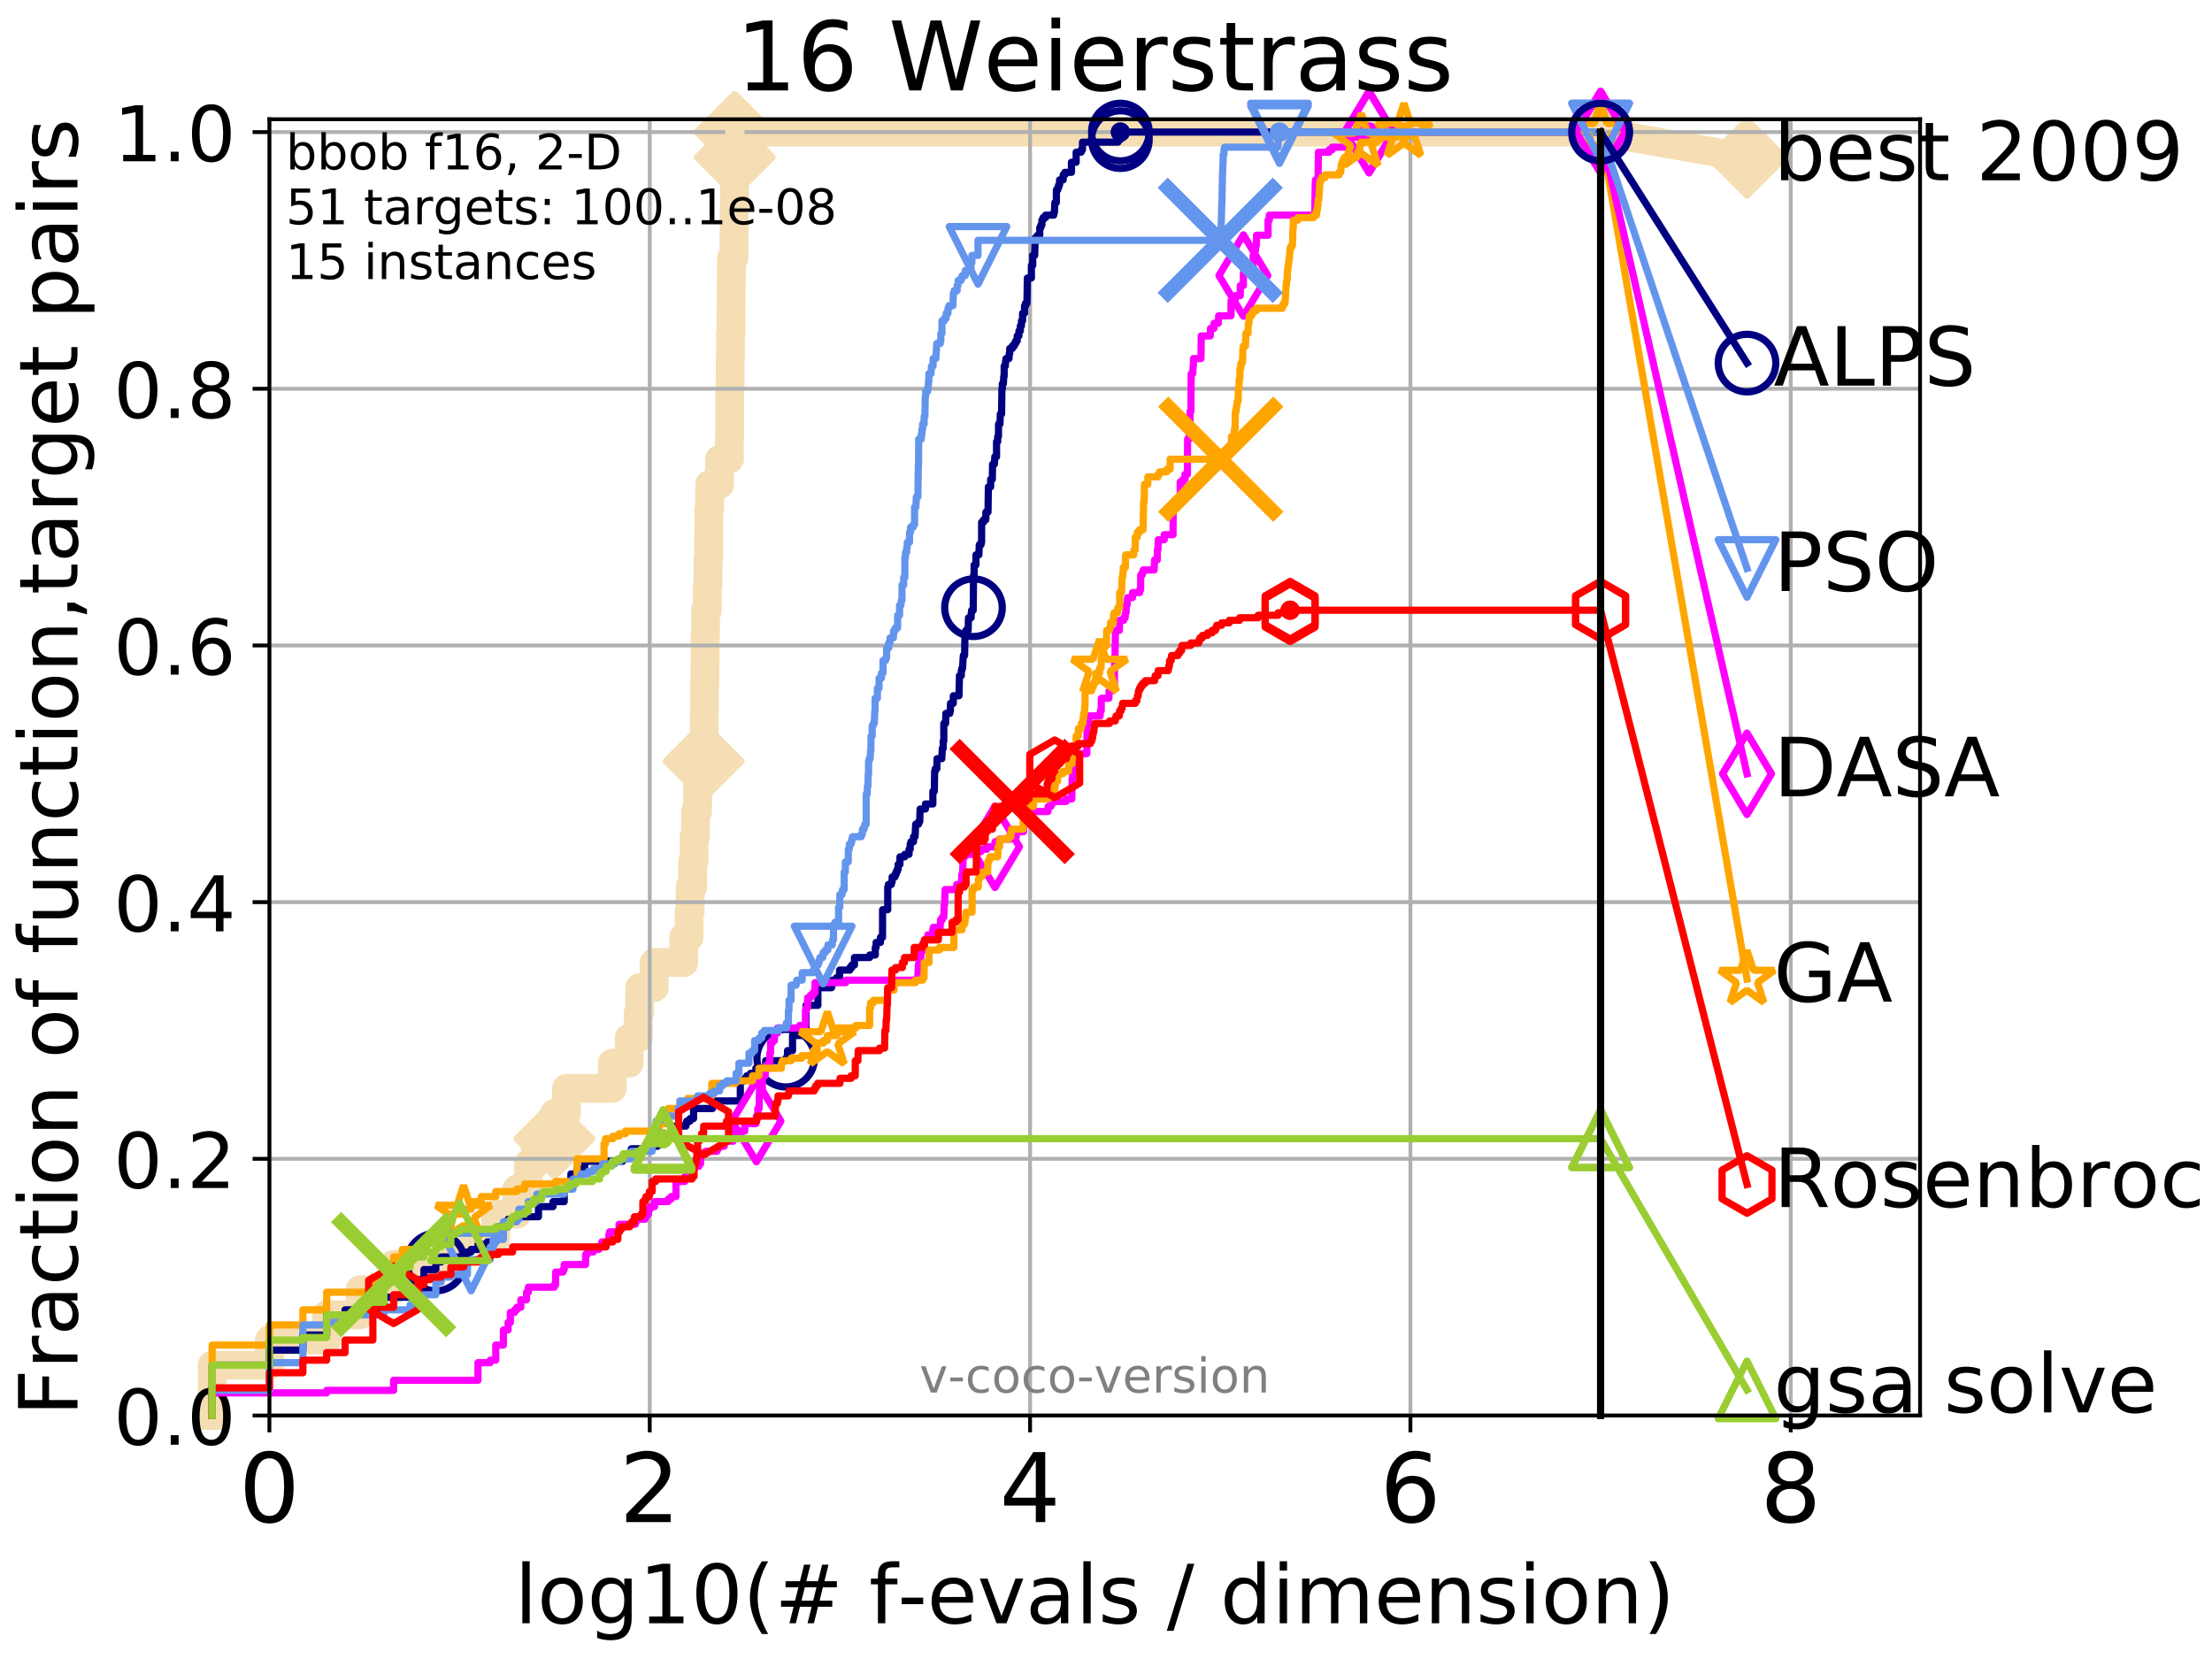 <?xml version="1.0" encoding="utf-8" standalone="no"?>
<!DOCTYPE svg PUBLIC "-//W3C//DTD SVG 1.1//EN"
  "http://www.w3.org/Graphics/SVG/1.1/DTD/svg11.dtd">
<!-- Created with matplotlib (http://matplotlib.org/) -->
<svg height="345.6pt" version="1.1" viewBox="0 0 460.8 345.6" width="460.8pt" xmlns="http://www.w3.org/2000/svg" xmlns:xlink="http://www.w3.org/1999/xlink">
 <defs>
  <style type="text/css">
*{stroke-linecap:butt;stroke-linejoin:round;}
  </style>
 </defs>
 <g id="figure_1">
  <g id="patch_1">
   <path d="M 0 345.6 
L 460.8 345.6 
L 460.8 0 
L 0 0 
z
" style="fill:#ffffff;"/>
  </g>
  <g id="axes_1">
   <g id="patch_2">
    <path d="M 56.12 294.88 
L 399.984 294.88 
L 399.984 24.84 
L 56.12 24.84 
z
" style="fill:#ffffff;"/>
   </g>
   <g id="line2d_1">
    <path d="M 44.194 294.88 
L 44.194 284.395 
L 56.12 284.395 
L 56.12 279.153 
L 68.046 279.153 
L 68.046 273.91 
L 75.021 273.91 
L 75.021 268.668 
L 81.997 268.668 
L 81.997 263.425 
L 92.94 263.425 
L 92.94 258.183 
L 103.276 258.183 
L 103.276 252.94 
L 107.661 252.94 
L 107.661 247.698 
L 110.066 247.698 
L 110.066 242.455 
L 111.5 242.455 
L 111.5 237.213 
L 115.477 237.213 
L 115.477 231.97 
L 118.011 231.97 
L 118.011 226.728 
L 127.538 226.728 
L 127.538 221.485 
L 131.077 221.485 
L 131.077 216.243 
L 132.955 216.243 
L 132.955 211 
L 133.249 211 
L 133.249 205.758 
L 136.272 205.758 
L 136.272 200.515 
L 142.442 200.515 
L 142.442 195.273 
L 143.545 195.273 
L 143.545 190.03 
L 143.757 190.03 
L 143.757 184.788 
L 144.277 184.788 
L 144.277 179.546 
L 144.582 179.546 
L 144.582 174.303 
L 144.881 174.303 
L 144.881 169.061 
L 145.32 169.061 
L 145.32 163.818 
L 145.368 163.818 
L 145.368 158.576 
L 146.575 158.576 
L 146.575 153.333 
L 146.708 153.333 
L 146.708 148.091 
L 146.753 148.091 
L 146.753 142.848 
L 146.841 142.848 
L 146.841 137.606 
L 146.885 137.606 
L 146.885 132.363 
L 146.973 132.363 
L 146.973 127.121 
L 147.363 127.121 
L 147.363 121.878 
L 147.491 121.878 
L 147.491 116.636 
L 147.618 116.636 
L 147.618 111.393 
L 147.66 111.393 
L 147.66 106.151 
L 147.827 106.151 
L 147.827 100.908 
L 149.904 100.908 
L 149.904 95.666 
L 151.955 95.666 
L 151.955 90.423 
L 152.021 90.423 
L 152.021 79.938 
L 152.119 79.938 
L 152.119 74.696 
L 152.183 74.696 
L 152.183 69.453 
L 152.28 69.453 
L 152.28 64.211 
L 152.312 64.211 
L 152.312 58.969 
L 152.376 58.969 
L 152.376 53.726 
L 152.911 53.726 
L 152.911 48.484 
L 152.942 48.484 
L 152.942 43.241 
L 153.004 43.241 
L 153.004 32.756 
L 153.066 32.756 
L 153.066 27.514 
L 333.43 27.514 
" style="fill:none;stroke:#f5deb3;stroke-linecap:square;stroke-width:6;"/>
   </g>
   <g id="line2d_2">
    <defs>
     <path d="M -0 7.778 
L 7.778 0 
L 0 -7.778 
L -7.778 -0 
z
" id="m2fbf5b6489" style="stroke:#f5deb3;stroke-linejoin:miter;stroke-width:1.5;"/>
    </defs>
    <g>
     <use style="fill:#f5deb3;stroke:#f5deb3;stroke-linejoin:miter;stroke-width:1.5;" x="115.477" xlink:href="#m2fbf5b6489" y="237.213"/>
     <use style="fill:#f5deb3;stroke:#f5deb3;stroke-linejoin:miter;stroke-width:1.5;" x="146.575" xlink:href="#m2fbf5b6489" y="158.576"/>
     <use style="fill:#f5deb3;stroke:#f5deb3;stroke-linejoin:miter;stroke-width:1.5;" x="153.066" xlink:href="#m2fbf5b6489" y="32.756"/>
     <use style="fill:#f5deb3;stroke:#f5deb3;stroke-linejoin:miter;stroke-width:1.5;" x="153.066" xlink:href="#m2fbf5b6489" y="27.514"/>
     <use style="fill:#f5deb3;stroke:#f5deb3;stroke-linejoin:miter;stroke-width:1.5;" x="153.066" xlink:href="#m2fbf5b6489" y="27.514"/>
     <use style="fill:#f5deb3;stroke:#f5deb3;stroke-linejoin:miter;stroke-width:1.5;" x="333.43" xlink:href="#m2fbf5b6489" y="27.514"/>
    </g>
   </g>
   <g id="line2d_3">
    <path style="fill:none;stroke:#f5deb3;stroke-linecap:square;stroke-width:6;"/>
    <g/>
   </g>
   <g id="line2d_4">
    <path d="M 333.43 27.514 
L 363.934 32.861 
" style="fill:none;stroke:#f5deb3;stroke-linecap:square;stroke-width:6;"/>
    <g>
     <use style="fill:#f5deb3;stroke:#f5deb3;stroke-linejoin:miter;stroke-width:1.5;" x="333.43" xlink:href="#m2fbf5b6489" y="27.514"/>
     <use style="fill:#f5deb3;stroke:#f5deb3;stroke-linejoin:miter;stroke-width:1.5;" x="363.934" xlink:href="#m2fbf5b6489" y="32.861"/>
    </g>
   </g>
   <g id="matplotlib.axis_1">
    <g id="xtick_1">
     <g id="line2d_5">
      <path clip-path="url(#p148c6f07ad)" d="M 56.12 294.88 
L 56.12 24.84 
" style="fill:none;stroke:#b0b0b0;stroke-linecap:square;stroke-width:0.8;"/>
     </g>
     <g id="line2d_6">
      <defs>
       <path d="M 0 0 
L 0 3.5 
" id="m9320c4a1ab" style="stroke:#000000;stroke-width:0.8;"/>
      </defs>
      <g>
       <use style="stroke:#000000;stroke-width:0.8;" x="56.12" xlink:href="#m9320c4a1ab" y="294.88"/>
      </g>
     </g>
     <g id="text_1">
      <!-- 0 -->
      <defs>
       <path d="M 31.781 66.406 
Q 24.172 66.406 20.328 58.906 
Q 16.5 51.422 16.5 36.375 
Q 16.5 21.391 20.328 13.891 
Q 24.172 6.391 31.781 6.391 
Q 39.453 6.391 43.281 13.891 
Q 47.125 21.391 47.125 36.375 
Q 47.125 51.422 43.281 58.906 
Q 39.453 66.406 31.781 66.406 
z
M 31.781 74.219 
Q 44.047 74.219 50.516 64.516 
Q 56.984 54.828 56.984 36.375 
Q 56.984 17.969 50.516 8.266 
Q 44.047 -1.422 31.781 -1.422 
Q 19.531 -1.422 13.062 8.266 
Q 6.594 17.969 6.594 36.375 
Q 6.594 54.828 13.062 64.516 
Q 19.531 74.219 31.781 74.219 
z
" id="DejaVuSans-30"/>
      </defs>
      <g transform="translate(49.758 317.077)scale(0.2 -0.2)">
       <use xlink:href="#DejaVuSans-30"/>
      </g>
     </g>
    </g>
    <g id="xtick_2">
     <g id="line2d_7">
      <path clip-path="url(#p148c6f07ad)" d="M 135.351 294.88 
L 135.351 24.84 
" style="fill:none;stroke:#b0b0b0;stroke-linecap:square;stroke-width:0.8;"/>
     </g>
     <g id="line2d_8">
      <g>
       <use style="stroke:#000000;stroke-width:0.8;" x="135.351" xlink:href="#m9320c4a1ab" y="294.88"/>
      </g>
     </g>
     <g id="text_2">
      <!-- 2 -->
      <defs>
       <path d="M 19.188 8.297 
L 53.609 8.297 
L 53.609 0 
L 7.328 0 
L 7.328 8.297 
Q 12.938 14.109 22.625 23.891 
Q 32.328 33.688 34.812 36.531 
Q 39.547 41.844 41.422 45.531 
Q 43.312 49.219 43.312 52.781 
Q 43.312 58.594 39.234 62.25 
Q 35.156 65.922 28.609 65.922 
Q 23.969 65.922 18.812 64.312 
Q 13.672 62.703 7.812 59.422 
L 7.812 69.391 
Q 13.766 71.781 18.938 73 
Q 24.125 74.219 28.422 74.219 
Q 39.75 74.219 46.484 68.547 
Q 53.219 62.891 53.219 53.422 
Q 53.219 48.922 51.531 44.891 
Q 49.859 40.875 45.406 35.406 
Q 44.188 33.984 37.641 27.219 
Q 31.109 20.453 19.188 8.297 
z
" id="DejaVuSans-32"/>
      </defs>
      <g transform="translate(128.989 317.077)scale(0.2 -0.2)">
       <use xlink:href="#DejaVuSans-32"/>
      </g>
     </g>
    </g>
    <g id="xtick_3">
     <g id="line2d_9">
      <path clip-path="url(#p148c6f07ad)" d="M 214.583 294.88 
L 214.583 24.84 
" style="fill:none;stroke:#b0b0b0;stroke-linecap:square;stroke-width:0.8;"/>
     </g>
     <g id="line2d_10">
      <g>
       <use style="stroke:#000000;stroke-width:0.8;" x="214.583" xlink:href="#m9320c4a1ab" y="294.88"/>
      </g>
     </g>
     <g id="text_3">
      <!-- 4 -->
      <defs>
       <path d="M 37.797 64.312 
L 12.891 25.391 
L 37.797 25.391 
z
M 35.203 72.906 
L 47.609 72.906 
L 47.609 25.391 
L 58.016 25.391 
L 58.016 17.188 
L 47.609 17.188 
L 47.609 0 
L 37.797 0 
L 37.797 17.188 
L 4.891 17.188 
L 4.891 26.703 
z
" id="DejaVuSans-34"/>
      </defs>
      <g transform="translate(208.22 317.077)scale(0.2 -0.2)">
       <use xlink:href="#DejaVuSans-34"/>
      </g>
     </g>
    </g>
    <g id="xtick_4">
     <g id="line2d_11">
      <path clip-path="url(#p148c6f07ad)" d="M 293.814 294.88 
L 293.814 24.84 
" style="fill:none;stroke:#b0b0b0;stroke-linecap:square;stroke-width:0.8;"/>
     </g>
     <g id="line2d_12">
      <g>
       <use style="stroke:#000000;stroke-width:0.8;" x="293.814" xlink:href="#m9320c4a1ab" y="294.88"/>
      </g>
     </g>
     <g id="text_4">
      <!-- 6 -->
      <defs>
       <path d="M 33.016 40.375 
Q 26.375 40.375 22.484 35.828 
Q 18.609 31.297 18.609 23.391 
Q 18.609 15.531 22.484 10.953 
Q 26.375 6.391 33.016 6.391 
Q 39.656 6.391 43.531 10.953 
Q 47.406 15.531 47.406 23.391 
Q 47.406 31.297 43.531 35.828 
Q 39.656 40.375 33.016 40.375 
z
M 52.594 71.297 
L 52.594 62.312 
Q 48.875 64.062 45.094 64.984 
Q 41.312 65.922 37.594 65.922 
Q 27.828 65.922 22.672 59.328 
Q 17.531 52.734 16.797 39.406 
Q 19.672 43.656 24.016 45.922 
Q 28.375 48.188 33.594 48.188 
Q 44.578 48.188 50.953 41.516 
Q 57.328 34.859 57.328 23.391 
Q 57.328 12.156 50.688 5.359 
Q 44.047 -1.422 33.016 -1.422 
Q 20.359 -1.422 13.672 8.266 
Q 6.984 17.969 6.984 36.375 
Q 6.984 53.656 15.188 63.938 
Q 23.391 74.219 37.203 74.219 
Q 40.922 74.219 44.703 73.484 
Q 48.484 72.75 52.594 71.297 
z
" id="DejaVuSans-36"/>
      </defs>
      <g transform="translate(287.452 317.077)scale(0.2 -0.2)">
       <use xlink:href="#DejaVuSans-36"/>
      </g>
     </g>
    </g>
    <g id="xtick_5">
     <g id="line2d_13">
      <path clip-path="url(#p148c6f07ad)" d="M 373.045 294.88 
L 373.045 24.84 
" style="fill:none;stroke:#b0b0b0;stroke-linecap:square;stroke-width:0.8;"/>
     </g>
     <g id="line2d_14">
      <g>
       <use style="stroke:#000000;stroke-width:0.8;" x="373.045" xlink:href="#m9320c4a1ab" y="294.88"/>
      </g>
     </g>
     <g id="text_5">
      <!-- 8 -->
      <defs>
       <path d="M 31.781 34.625 
Q 24.75 34.625 20.719 30.859 
Q 16.703 27.094 16.703 20.516 
Q 16.703 13.922 20.719 10.156 
Q 24.75 6.391 31.781 6.391 
Q 38.812 6.391 42.859 10.172 
Q 46.922 13.969 46.922 20.516 
Q 46.922 27.094 42.891 30.859 
Q 38.875 34.625 31.781 34.625 
z
M 21.922 38.812 
Q 15.578 40.375 12.031 44.719 
Q 8.5 49.078 8.5 55.328 
Q 8.5 64.062 14.719 69.141 
Q 20.953 74.219 31.781 74.219 
Q 42.672 74.219 48.875 69.141 
Q 55.078 64.062 55.078 55.328 
Q 55.078 49.078 51.531 44.719 
Q 48 40.375 41.703 38.812 
Q 48.828 37.156 52.797 32.312 
Q 56.781 27.484 56.781 20.516 
Q 56.781 9.906 50.312 4.234 
Q 43.844 -1.422 31.781 -1.422 
Q 19.734 -1.422 13.25 4.234 
Q 6.781 9.906 6.781 20.516 
Q 6.781 27.484 10.781 32.312 
Q 14.797 37.156 21.922 38.812 
z
M 18.312 54.391 
Q 18.312 48.734 21.844 45.562 
Q 25.391 42.391 31.781 42.391 
Q 38.141 42.391 41.719 45.562 
Q 45.312 48.734 45.312 54.391 
Q 45.312 60.062 41.719 63.234 
Q 38.141 66.406 31.781 66.406 
Q 25.391 66.406 21.844 63.234 
Q 18.312 60.062 18.312 54.391 
z
" id="DejaVuSans-38"/>
      </defs>
      <g transform="translate(366.683 317.077)scale(0.2 -0.2)">
       <use xlink:href="#DejaVuSans-38"/>
      </g>
     </g>
    </g>
    <g id="text_6">
     <!-- log10(# f-evals / dimension) -->
     <defs>
      <path d="M 9.422 75.984 
L 18.406 75.984 
L 18.406 0 
L 9.422 0 
z
" id="DejaVuSans-6c"/>
      <path d="M 30.609 48.391 
Q 23.391 48.391 19.188 42.75 
Q 14.984 37.109 14.984 27.297 
Q 14.984 17.484 19.156 11.844 
Q 23.344 6.203 30.609 6.203 
Q 37.797 6.203 41.984 11.859 
Q 46.188 17.531 46.188 27.297 
Q 46.188 37.016 41.984 42.703 
Q 37.797 48.391 30.609 48.391 
z
M 30.609 56 
Q 42.328 56 49.016 48.375 
Q 55.719 40.766 55.719 27.297 
Q 55.719 13.875 49.016 6.219 
Q 42.328 -1.422 30.609 -1.422 
Q 18.844 -1.422 12.172 6.219 
Q 5.516 13.875 5.516 27.297 
Q 5.516 40.766 12.172 48.375 
Q 18.844 56 30.609 56 
z
" id="DejaVuSans-6f"/>
      <path d="M 45.406 27.984 
Q 45.406 37.75 41.375 43.109 
Q 37.359 48.484 30.078 48.484 
Q 22.859 48.484 18.828 43.109 
Q 14.797 37.75 14.797 27.984 
Q 14.797 18.266 18.828 12.891 
Q 22.859 7.516 30.078 7.516 
Q 37.359 7.516 41.375 12.891 
Q 45.406 18.266 45.406 27.984 
z
M 54.391 6.781 
Q 54.391 -7.172 48.188 -13.984 
Q 42 -20.797 29.203 -20.797 
Q 24.469 -20.797 20.266 -20.094 
Q 16.062 -19.391 12.109 -17.922 
L 12.109 -9.188 
Q 16.062 -11.328 19.922 -12.344 
Q 23.781 -13.375 27.781 -13.375 
Q 36.625 -13.375 41.016 -8.766 
Q 45.406 -4.156 45.406 5.172 
L 45.406 9.625 
Q 42.625 4.781 38.281 2.391 
Q 33.938 0 27.875 0 
Q 17.828 0 11.672 7.656 
Q 5.516 15.328 5.516 27.984 
Q 5.516 40.672 11.672 48.328 
Q 17.828 56 27.875 56 
Q 33.938 56 38.281 53.609 
Q 42.625 51.219 45.406 46.391 
L 45.406 54.688 
L 54.391 54.688 
z
" id="DejaVuSans-67"/>
      <path d="M 12.406 8.297 
L 28.516 8.297 
L 28.516 63.922 
L 10.984 60.406 
L 10.984 69.391 
L 28.422 72.906 
L 38.281 72.906 
L 38.281 8.297 
L 54.391 8.297 
L 54.391 0 
L 12.406 0 
z
" id="DejaVuSans-31"/>
      <path d="M 31 75.875 
Q 24.469 64.656 21.281 53.656 
Q 18.109 42.672 18.109 31.391 
Q 18.109 20.125 21.312 9.062 
Q 24.516 -2 31 -13.188 
L 23.188 -13.188 
Q 15.875 -1.703 12.234 9.375 
Q 8.594 20.453 8.594 31.391 
Q 8.594 42.281 12.203 53.312 
Q 15.828 64.359 23.188 75.875 
z
" id="DejaVuSans-28"/>
      <path d="M 51.125 44 
L 36.922 44 
L 32.812 27.688 
L 47.125 27.688 
z
M 43.797 71.781 
L 38.719 51.516 
L 52.984 51.516 
L 58.109 71.781 
L 65.922 71.781 
L 60.891 51.516 
L 76.125 51.516 
L 76.125 44 
L 58.984 44 
L 54.984 27.688 
L 70.516 27.688 
L 70.516 20.219 
L 53.078 20.219 
L 48 0 
L 40.188 0 
L 45.219 20.219 
L 30.906 20.219 
L 25.875 0 
L 18.016 0 
L 23.094 20.219 
L 7.719 20.219 
L 7.719 27.688 
L 24.906 27.688 
L 29 44 
L 13.281 44 
L 13.281 51.516 
L 30.906 51.516 
L 35.891 71.781 
z
" id="DejaVuSans-23"/>
      <path id="DejaVuSans-20"/>
      <path d="M 37.109 75.984 
L 37.109 68.5 
L 28.516 68.5 
Q 23.688 68.5 21.797 66.547 
Q 19.922 64.594 19.922 59.516 
L 19.922 54.688 
L 34.719 54.688 
L 34.719 47.703 
L 19.922 47.703 
L 19.922 0 
L 10.891 0 
L 10.891 47.703 
L 2.297 47.703 
L 2.297 54.688 
L 10.891 54.688 
L 10.891 58.5 
Q 10.891 67.625 15.141 71.797 
Q 19.391 75.984 28.609 75.984 
z
" id="DejaVuSans-66"/>
      <path d="M 4.891 31.391 
L 31.203 31.391 
L 31.203 23.391 
L 4.891 23.391 
z
" id="DejaVuSans-2d"/>
      <path d="M 56.203 29.594 
L 56.203 25.203 
L 14.891 25.203 
Q 15.484 15.922 20.484 11.062 
Q 25.484 6.203 34.422 6.203 
Q 39.594 6.203 44.453 7.469 
Q 49.312 8.734 54.109 11.281 
L 54.109 2.781 
Q 49.266 0.734 44.188 -0.344 
Q 39.109 -1.422 33.891 -1.422 
Q 20.797 -1.422 13.156 6.188 
Q 5.516 13.812 5.516 26.812 
Q 5.516 40.234 12.766 48.109 
Q 20.016 56 32.328 56 
Q 43.359 56 49.781 48.891 
Q 56.203 41.797 56.203 29.594 
z
M 47.219 32.234 
Q 47.125 39.594 43.094 43.984 
Q 39.062 48.391 32.422 48.391 
Q 24.906 48.391 20.391 44.141 
Q 15.875 39.891 15.188 32.172 
z
" id="DejaVuSans-65"/>
      <path d="M 2.984 54.688 
L 12.5 54.688 
L 29.594 8.797 
L 46.688 54.688 
L 56.203 54.688 
L 35.688 0 
L 23.484 0 
z
" id="DejaVuSans-76"/>
      <path d="M 34.281 27.484 
Q 23.391 27.484 19.188 25 
Q 14.984 22.516 14.984 16.5 
Q 14.984 11.719 18.141 8.906 
Q 21.297 6.109 26.703 6.109 
Q 34.188 6.109 38.703 11.406 
Q 43.219 16.703 43.219 25.484 
L 43.219 27.484 
z
M 52.203 31.203 
L 52.203 0 
L 43.219 0 
L 43.219 8.297 
Q 40.141 3.328 35.547 0.953 
Q 30.953 -1.422 24.312 -1.422 
Q 15.922 -1.422 10.953 3.297 
Q 6 8.016 6 15.922 
Q 6 25.141 12.172 29.828 
Q 18.359 34.516 30.609 34.516 
L 43.219 34.516 
L 43.219 35.406 
Q 43.219 41.609 39.141 45 
Q 35.062 48.391 27.688 48.391 
Q 23 48.391 18.547 47.266 
Q 14.109 46.141 10.016 43.891 
L 10.016 52.203 
Q 14.938 54.109 19.578 55.047 
Q 24.219 56 28.609 56 
Q 40.484 56 46.344 49.844 
Q 52.203 43.703 52.203 31.203 
z
" id="DejaVuSans-61"/>
      <path d="M 44.281 53.078 
L 44.281 44.578 
Q 40.484 46.531 36.375 47.5 
Q 32.281 48.484 27.875 48.484 
Q 21.188 48.484 17.844 46.438 
Q 14.5 44.391 14.5 40.281 
Q 14.5 37.156 16.891 35.375 
Q 19.281 33.594 26.516 31.984 
L 29.594 31.297 
Q 39.156 29.25 43.188 25.516 
Q 47.219 21.781 47.219 15.094 
Q 47.219 7.469 41.188 3.016 
Q 35.156 -1.422 24.609 -1.422 
Q 20.219 -1.422 15.453 -0.562 
Q 10.688 0.297 5.422 2 
L 5.422 11.281 
Q 10.406 8.688 15.234 7.391 
Q 20.062 6.109 24.812 6.109 
Q 31.156 6.109 34.562 8.281 
Q 37.984 10.453 37.984 14.406 
Q 37.984 18.062 35.516 20.016 
Q 33.062 21.969 24.703 23.781 
L 21.578 24.516 
Q 13.234 26.266 9.516 29.906 
Q 5.812 33.547 5.812 39.891 
Q 5.812 47.609 11.281 51.797 
Q 16.75 56 26.812 56 
Q 31.781 56 36.172 55.266 
Q 40.578 54.547 44.281 53.078 
z
" id="DejaVuSans-73"/>
      <path d="M 25.391 72.906 
L 33.688 72.906 
L 8.297 -9.281 
L 0 -9.281 
z
" id="DejaVuSans-2f"/>
      <path d="M 45.406 46.391 
L 45.406 75.984 
L 54.391 75.984 
L 54.391 0 
L 45.406 0 
L 45.406 8.203 
Q 42.578 3.328 38.25 0.953 
Q 33.938 -1.422 27.875 -1.422 
Q 17.969 -1.422 11.734 6.484 
Q 5.516 14.406 5.516 27.297 
Q 5.516 40.188 11.734 48.094 
Q 17.969 56 27.875 56 
Q 33.938 56 38.25 53.625 
Q 42.578 51.266 45.406 46.391 
z
M 14.797 27.297 
Q 14.797 17.391 18.875 11.75 
Q 22.953 6.109 30.078 6.109 
Q 37.203 6.109 41.297 11.75 
Q 45.406 17.391 45.406 27.297 
Q 45.406 37.203 41.297 42.844 
Q 37.203 48.484 30.078 48.484 
Q 22.953 48.484 18.875 42.844 
Q 14.797 37.203 14.797 27.297 
z
" id="DejaVuSans-64"/>
      <path d="M 9.422 54.688 
L 18.406 54.688 
L 18.406 0 
L 9.422 0 
z
M 9.422 75.984 
L 18.406 75.984 
L 18.406 64.594 
L 9.422 64.594 
z
" id="DejaVuSans-69"/>
      <path d="M 52 44.188 
Q 55.375 50.25 60.062 53.125 
Q 64.75 56 71.094 56 
Q 79.641 56 84.281 50.016 
Q 88.922 44.047 88.922 33.016 
L 88.922 0 
L 79.891 0 
L 79.891 32.719 
Q 79.891 40.578 77.094 44.375 
Q 74.312 48.188 68.609 48.188 
Q 61.625 48.188 57.562 43.547 
Q 53.516 38.922 53.516 30.906 
L 53.516 0 
L 44.484 0 
L 44.484 32.719 
Q 44.484 40.625 41.703 44.406 
Q 38.922 48.188 33.109 48.188 
Q 26.219 48.188 22.156 43.531 
Q 18.109 38.875 18.109 30.906 
L 18.109 0 
L 9.078 0 
L 9.078 54.688 
L 18.109 54.688 
L 18.109 46.188 
Q 21.188 51.219 25.484 53.609 
Q 29.781 56 35.688 56 
Q 41.656 56 45.828 52.969 
Q 50 49.953 52 44.188 
z
" id="DejaVuSans-6d"/>
      <path d="M 54.891 33.016 
L 54.891 0 
L 45.906 0 
L 45.906 32.719 
Q 45.906 40.484 42.875 44.328 
Q 39.844 48.188 33.797 48.188 
Q 26.516 48.188 22.312 43.547 
Q 18.109 38.922 18.109 30.906 
L 18.109 0 
L 9.078 0 
L 9.078 54.688 
L 18.109 54.688 
L 18.109 46.188 
Q 21.344 51.125 25.703 53.562 
Q 30.078 56 35.797 56 
Q 45.219 56 50.047 50.172 
Q 54.891 44.344 54.891 33.016 
z
" id="DejaVuSans-6e"/>
      <path d="M 8.016 75.875 
L 15.828 75.875 
Q 23.141 64.359 26.781 53.312 
Q 30.422 42.281 30.422 31.391 
Q 30.422 20.453 26.781 9.375 
Q 23.141 -1.703 15.828 -13.188 
L 8.016 -13.188 
Q 14.5 -2 17.703 9.062 
Q 20.906 20.125 20.906 31.391 
Q 20.906 42.672 17.703 53.656 
Q 14.5 64.656 8.016 75.875 
z
" id="DejaVuSans-29"/>
     </defs>
     <g transform="translate(107.211 338.154)scale(0.17 -0.17)">
      <use xlink:href="#DejaVuSans-6c"/>
      <use x="27.783" xlink:href="#DejaVuSans-6f"/>
      <use x="88.965" xlink:href="#DejaVuSans-67"/>
      <use x="152.441" xlink:href="#DejaVuSans-31"/>
      <use x="216.064" xlink:href="#DejaVuSans-30"/>
      <use x="279.688" xlink:href="#DejaVuSans-28"/>
      <use x="318.701" xlink:href="#DejaVuSans-23"/>
      <use x="402.49" xlink:href="#DejaVuSans-20"/>
      <use x="434.277" xlink:href="#DejaVuSans-66"/>
      <use x="469.404" xlink:href="#DejaVuSans-2d"/>
      <use x="505.488" xlink:href="#DejaVuSans-65"/>
      <use x="567.012" xlink:href="#DejaVuSans-76"/>
      <use x="626.191" xlink:href="#DejaVuSans-61"/>
      <use x="687.471" xlink:href="#DejaVuSans-6c"/>
      <use x="715.254" xlink:href="#DejaVuSans-73"/>
      <use x="767.354" xlink:href="#DejaVuSans-20"/>
      <use x="799.141" xlink:href="#DejaVuSans-2f"/>
      <use x="832.832" xlink:href="#DejaVuSans-20"/>
      <use x="864.619" xlink:href="#DejaVuSans-64"/>
      <use x="928.096" xlink:href="#DejaVuSans-69"/>
      <use x="955.879" xlink:href="#DejaVuSans-6d"/>
      <use x="1053.291" xlink:href="#DejaVuSans-65"/>
      <use x="1114.814" xlink:href="#DejaVuSans-6e"/>
      <use x="1178.193" xlink:href="#DejaVuSans-73"/>
      <use x="1230.293" xlink:href="#DejaVuSans-69"/>
      <use x="1258.076" xlink:href="#DejaVuSans-6f"/>
      <use x="1319.258" xlink:href="#DejaVuSans-6e"/>
      <use x="1382.637" xlink:href="#DejaVuSans-29"/>
     </g>
    </g>
   </g>
   <g id="matplotlib.axis_2">
    <g id="ytick_1">
     <g id="line2d_15">
      <path clip-path="url(#p148c6f07ad)" d="M 56.12 294.88 
L 399.984 294.88 
" style="fill:none;stroke:#b0b0b0;stroke-linecap:square;stroke-width:0.8;"/>
     </g>
     <g id="line2d_16">
      <defs>
       <path d="M 0 0 
L -3.5 0 
" id="m8a98e734c7" style="stroke:#000000;stroke-width:0.8;"/>
      </defs>
      <g>
       <use style="stroke:#000000;stroke-width:0.8;" x="56.12" xlink:href="#m8a98e734c7" y="294.88"/>
      </g>
     </g>
     <g id="text_7">
      <!-- 0.0 -->
      <defs>
       <path d="M 10.688 12.406 
L 21 12.406 
L 21 0 
L 10.688 0 
z
" id="DejaVuSans-2e"/>
      </defs>
      <g transform="translate(23.675 300.959)scale(0.16 -0.16)">
       <use xlink:href="#DejaVuSans-30"/>
       <use x="63.623" xlink:href="#DejaVuSans-2e"/>
       <use x="95.41" xlink:href="#DejaVuSans-30"/>
      </g>
     </g>
    </g>
    <g id="ytick_2">
     <g id="line2d_17">
      <path clip-path="url(#p148c6f07ad)" d="M 56.12 241.407 
L 399.984 241.407 
" style="fill:none;stroke:#b0b0b0;stroke-linecap:square;stroke-width:0.8;"/>
     </g>
     <g id="line2d_18">
      <g>
       <use style="stroke:#000000;stroke-width:0.8;" x="56.12" xlink:href="#m8a98e734c7" y="241.407"/>
      </g>
     </g>
     <g id="text_8">
      <!-- 0.2 -->
      <g transform="translate(23.675 247.485)scale(0.16 -0.16)">
       <use xlink:href="#DejaVuSans-30"/>
       <use x="63.623" xlink:href="#DejaVuSans-2e"/>
       <use x="95.41" xlink:href="#DejaVuSans-32"/>
      </g>
     </g>
    </g>
    <g id="ytick_3">
     <g id="line2d_19">
      <path clip-path="url(#p148c6f07ad)" d="M 56.12 187.933 
L 399.984 187.933 
" style="fill:none;stroke:#b0b0b0;stroke-linecap:square;stroke-width:0.8;"/>
     </g>
     <g id="line2d_20">
      <g>
       <use style="stroke:#000000;stroke-width:0.8;" x="56.12" xlink:href="#m8a98e734c7" y="187.933"/>
      </g>
     </g>
     <g id="text_9">
      <!-- 0.4 -->
      <g transform="translate(23.675 194.012)scale(0.16 -0.16)">
       <use xlink:href="#DejaVuSans-30"/>
       <use x="63.623" xlink:href="#DejaVuSans-2e"/>
       <use x="95.41" xlink:href="#DejaVuSans-34"/>
      </g>
     </g>
    </g>
    <g id="ytick_4">
     <g id="line2d_21">
      <path clip-path="url(#p148c6f07ad)" d="M 56.12 134.46 
L 399.984 134.46 
" style="fill:none;stroke:#b0b0b0;stroke-linecap:square;stroke-width:0.8;"/>
     </g>
     <g id="line2d_22">
      <g>
       <use style="stroke:#000000;stroke-width:0.8;" x="56.12" xlink:href="#m8a98e734c7" y="134.46"/>
      </g>
     </g>
     <g id="text_10">
      <!-- 0.6 -->
      <g transform="translate(23.675 140.539)scale(0.16 -0.16)">
       <use xlink:href="#DejaVuSans-30"/>
       <use x="63.623" xlink:href="#DejaVuSans-2e"/>
       <use x="95.41" xlink:href="#DejaVuSans-36"/>
      </g>
     </g>
    </g>
    <g id="ytick_5">
     <g id="line2d_23">
      <path clip-path="url(#p148c6f07ad)" d="M 56.12 80.987 
L 399.984 80.987 
" style="fill:none;stroke:#b0b0b0;stroke-linecap:square;stroke-width:0.8;"/>
     </g>
     <g id="line2d_24">
      <g>
       <use style="stroke:#000000;stroke-width:0.8;" x="56.12" xlink:href="#m8a98e734c7" y="80.987"/>
      </g>
     </g>
     <g id="text_11">
      <!-- 0.8 -->
      <g transform="translate(23.675 87.066)scale(0.16 -0.16)">
       <use xlink:href="#DejaVuSans-30"/>
       <use x="63.623" xlink:href="#DejaVuSans-2e"/>
       <use x="95.41" xlink:href="#DejaVuSans-38"/>
      </g>
     </g>
    </g>
    <g id="ytick_6">
     <g id="line2d_25">
      <path clip-path="url(#p148c6f07ad)" d="M 56.12 27.514 
L 399.984 27.514 
" style="fill:none;stroke:#b0b0b0;stroke-linecap:square;stroke-width:0.8;"/>
     </g>
     <g id="line2d_26">
      <g>
       <use style="stroke:#000000;stroke-width:0.8;" x="56.12" xlink:href="#m8a98e734c7" y="27.514"/>
      </g>
     </g>
     <g id="text_12">
      <!-- 1.0 -->
      <g transform="translate(23.675 33.592)scale(0.16 -0.16)">
       <use xlink:href="#DejaVuSans-31"/>
       <use x="63.623" xlink:href="#DejaVuSans-2e"/>
       <use x="95.41" xlink:href="#DejaVuSans-30"/>
      </g>
     </g>
    </g>
    <g id="text_13">
     <!-- Fraction of function,target pairs -->
     <defs>
      <path d="M 9.812 72.906 
L 51.703 72.906 
L 51.703 64.594 
L 19.672 64.594 
L 19.672 43.109 
L 48.578 43.109 
L 48.578 34.812 
L 19.672 34.812 
L 19.672 0 
L 9.812 0 
z
" id="DejaVuSans-46"/>
      <path d="M 41.109 46.297 
Q 39.594 47.172 37.812 47.578 
Q 36.031 48 33.891 48 
Q 26.266 48 22.188 43.047 
Q 18.109 38.094 18.109 28.812 
L 18.109 0 
L 9.078 0 
L 9.078 54.688 
L 18.109 54.688 
L 18.109 46.188 
Q 20.953 51.172 25.484 53.578 
Q 30.031 56 36.531 56 
Q 37.453 56 38.578 55.875 
Q 39.703 55.766 41.062 55.516 
z
" id="DejaVuSans-72"/>
      <path d="M 48.781 52.594 
L 48.781 44.188 
Q 44.969 46.297 41.141 47.344 
Q 37.312 48.391 33.406 48.391 
Q 24.656 48.391 19.812 42.844 
Q 14.984 37.312 14.984 27.297 
Q 14.984 17.281 19.812 11.734 
Q 24.656 6.203 33.406 6.203 
Q 37.312 6.203 41.141 7.25 
Q 44.969 8.297 48.781 10.406 
L 48.781 2.094 
Q 45.016 0.344 40.984 -0.531 
Q 36.969 -1.422 32.422 -1.422 
Q 20.062 -1.422 12.781 6.344 
Q 5.516 14.109 5.516 27.297 
Q 5.516 40.672 12.859 48.328 
Q 20.219 56 33.016 56 
Q 37.156 56 41.109 55.141 
Q 45.062 54.297 48.781 52.594 
z
" id="DejaVuSans-63"/>
      <path d="M 18.312 70.219 
L 18.312 54.688 
L 36.812 54.688 
L 36.812 47.703 
L 18.312 47.703 
L 18.312 18.016 
Q 18.312 11.328 20.141 9.422 
Q 21.969 7.516 27.594 7.516 
L 36.812 7.516 
L 36.812 0 
L 27.594 0 
Q 17.188 0 13.234 3.875 
Q 9.281 7.766 9.281 18.016 
L 9.281 47.703 
L 2.688 47.703 
L 2.688 54.688 
L 9.281 54.688 
L 9.281 70.219 
z
" id="DejaVuSans-74"/>
      <path d="M 8.5 21.578 
L 8.5 54.688 
L 17.484 54.688 
L 17.484 21.922 
Q 17.484 14.156 20.5 10.266 
Q 23.531 6.391 29.594 6.391 
Q 36.859 6.391 41.078 11.031 
Q 45.312 15.672 45.312 23.688 
L 45.312 54.688 
L 54.297 54.688 
L 54.297 0 
L 45.312 0 
L 45.312 8.406 
Q 42.047 3.422 37.719 1 
Q 33.406 -1.422 27.688 -1.422 
Q 18.266 -1.422 13.375 4.438 
Q 8.5 10.297 8.5 21.578 
z
M 31.109 56 
z
" id="DejaVuSans-75"/>
      <path d="M 11.719 12.406 
L 22.016 12.406 
L 22.016 4 
L 14.016 -11.625 
L 7.719 -11.625 
L 11.719 4 
z
" id="DejaVuSans-2c"/>
      <path d="M 18.109 8.203 
L 18.109 -20.797 
L 9.078 -20.797 
L 9.078 54.688 
L 18.109 54.688 
L 18.109 46.391 
Q 20.953 51.266 25.266 53.625 
Q 29.594 56 35.594 56 
Q 45.562 56 51.781 48.094 
Q 58.016 40.188 58.016 27.297 
Q 58.016 14.406 51.781 6.484 
Q 45.562 -1.422 35.594 -1.422 
Q 29.594 -1.422 25.266 0.953 
Q 20.953 3.328 18.109 8.203 
z
M 48.688 27.297 
Q 48.688 37.203 44.609 42.844 
Q 40.531 48.484 33.406 48.484 
Q 26.266 48.484 22.188 42.844 
Q 18.109 37.203 18.109 27.297 
Q 18.109 17.391 22.188 11.75 
Q 26.266 6.109 33.406 6.109 
Q 40.531 6.109 44.609 11.75 
Q 48.688 17.391 48.688 27.297 
z
" id="DejaVuSans-70"/>
     </defs>
     <g transform="translate(16.14 294.999)rotate(-90)scale(0.17 -0.17)">
      <use xlink:href="#DejaVuSans-46"/>
      <use x="57.41" xlink:href="#DejaVuSans-72"/>
      <use x="98.523" xlink:href="#DejaVuSans-61"/>
      <use x="159.803" xlink:href="#DejaVuSans-63"/>
      <use x="214.783" xlink:href="#DejaVuSans-74"/>
      <use x="253.992" xlink:href="#DejaVuSans-69"/>
      <use x="281.775" xlink:href="#DejaVuSans-6f"/>
      <use x="342.957" xlink:href="#DejaVuSans-6e"/>
      <use x="406.336" xlink:href="#DejaVuSans-20"/>
      <use x="438.123" xlink:href="#DejaVuSans-6f"/>
      <use x="499.305" xlink:href="#DejaVuSans-66"/>
      <use x="534.51" xlink:href="#DejaVuSans-20"/>
      <use x="566.297" xlink:href="#DejaVuSans-66"/>
      <use x="601.502" xlink:href="#DejaVuSans-75"/>
      <use x="664.881" xlink:href="#DejaVuSans-6e"/>
      <use x="728.26" xlink:href="#DejaVuSans-63"/>
      <use x="783.24" xlink:href="#DejaVuSans-74"/>
      <use x="822.449" xlink:href="#DejaVuSans-69"/>
      <use x="850.232" xlink:href="#DejaVuSans-6f"/>
      <use x="911.414" xlink:href="#DejaVuSans-6e"/>
      <use x="974.793" xlink:href="#DejaVuSans-2c"/>
      <use x="1006.58" xlink:href="#DejaVuSans-74"/>
      <use x="1045.789" xlink:href="#DejaVuSans-61"/>
      <use x="1107.068" xlink:href="#DejaVuSans-72"/>
      <use x="1148.166" xlink:href="#DejaVuSans-67"/>
      <use x="1211.643" xlink:href="#DejaVuSans-65"/>
      <use x="1273.166" xlink:href="#DejaVuSans-74"/>
      <use x="1312.375" xlink:href="#DejaVuSans-20"/>
      <use x="1344.162" xlink:href="#DejaVuSans-70"/>
      <use x="1407.639" xlink:href="#DejaVuSans-61"/>
      <use x="1468.918" xlink:href="#DejaVuSans-69"/>
      <use x="1496.701" xlink:href="#DejaVuSans-72"/>
      <use x="1537.814" xlink:href="#DejaVuSans-73"/>
     </g>
    </g>
   </g>
   <g id="line2d_27">
    <defs>
     <path d="M 0 1.5 
C 0.398 1.5 0.779 1.342 1.061 1.061 
C 1.342 0.779 1.5 0.398 1.5 0 
C 1.5 -0.398 1.342 -0.779 1.061 -1.061 
C 0.779 -1.342 0.398 -1.5 0 -1.5 
C -0.398 -1.5 -0.779 -1.342 -1.061 -1.061 
C -1.342 -0.779 -1.5 -0.398 -1.5 0 
C -1.5 0.398 -1.342 0.779 -1.061 1.061 
C -0.779 1.342 -0.398 1.5 0 1.5 
z
" id="mff48df1bce" style="stroke:#f5deb3;"/>
    </defs>
    <g>
     <use style="fill:#f5deb3;stroke:#f5deb3;" x="153.066" xlink:href="#mff48df1bce" y="27.514"/>
     <use style="fill:#f5deb3;stroke:#f5deb3;" x="153.066" xlink:href="#mff48df1bce" y="27.514"/>
    </g>
   </g>
   <g id="line2d_28">
    <defs>
     <path d="M 0 1.5 
C 0.398 1.5 0.779 1.342 1.061 1.061 
C 1.342 0.779 1.5 0.398 1.5 0 
C 1.5 -0.398 1.342 -0.779 1.061 -1.061 
C 0.779 -1.342 0.398 -1.5 0 -1.5 
C -0.398 -1.5 -0.779 -1.342 -1.061 -1.061 
C -1.342 -0.779 -1.5 -0.398 -1.5 0 
C -1.5 0.398 -1.342 0.779 -1.061 1.061 
C -0.779 1.342 -0.398 1.5 0 1.5 
z
" id="mccec4d67f4" style="stroke:#000080;"/>
    </defs>
    <g>
     <use style="fill:#000080;stroke:#000080;" x="233.395" xlink:href="#mccec4d67f4" y="27.514"/>
     <use style="fill:#000080;stroke:#000080;" x="233.395" xlink:href="#mccec4d67f4" y="27.514"/>
    </g>
   </g>
   <g id="line2d_29">
    <path d="M 44.194 294.88 
L 44.194 284.395 
L 56.12 284.395 
L 56.12 281.25 
L 63.096 281.25 
L 63.096 278.104 
L 68.046 278.104 
L 68.046 273.91 
L 71.885 273.91 
L 71.885 272.862 
L 79.971 272.862 
L 79.971 270.24 
L 85.45 270.24 
L 85.45 266.571 
L 88.324 266.571 
L 88.324 264.474 
L 90.786 264.474 
L 90.786 262.901 
L 91.897 262.901 
L 91.897 261.852 
L 97.375 261.852 
L 97.375 260.804 
L 98.14 260.804 
L 98.14 260.28 
L 99.575 260.28 
L 99.575 259.231 
L 101.525 259.231 
L 101.525 258.707 
L 103.276 258.707 
L 103.276 258.183 
L 103.822 258.183 
L 103.822 255.561 
L 105.848 255.561 
L 105.848 253.989 
L 107.661 253.989 
L 107.661 253.464 
L 112.175 253.464 
L 112.175 251.367 
L 115.201 251.367 
L 115.201 250.319 
L 117.533 250.319 
L 117.533 247.698 
L 118.929 247.698 
L 118.929 244.552 
L 120.22 244.552 
L 120.22 243.504 
L 121.803 243.504 
L 121.803 241.931 
L 129.699 241.931 
L 129.699 240.882 
L 130.402 240.882 
L 130.402 240.358 
L 131.512 240.358 
L 131.512 239.31 
L 134.287 239.31 
L 134.287 238.785 
L 136.991 238.785 
L 136.991 238.261 
L 137.681 238.261 
L 137.681 237.213 
L 138.416 237.213 
L 138.416 236.689 
L 140.128 236.689 
L 140.128 235.116 
L 140.515 235.116 
L 140.515 234.592 
L 142.891 234.592 
L 142.891 234.067 
L 143.057 234.067 
L 143.057 233.543 
L 143.757 233.543 
L 143.757 233.019 
L 144.481 233.019 
L 144.481 230.922 
L 148.441 230.922 
L 148.441 229.873 
L 148.838 229.873 
L 148.838 229.349 
L 154.224 229.349 
L 154.224 225.155 
L 155.147 225.155 
L 155.147 224.631 
L 155.577 224.631 
L 155.577 224.107 
L 156.356 224.107 
L 156.356 223.582 
L 157.461 223.582 
L 157.461 222.534 
L 159.501 222.534 
L 159.501 220.961 
L 163.683 220.961 
L 163.683 220.437 
L 164.028 220.437 
L 164.06 218.864 
L 165.099 218.864 
L 165.099 215.719 
L 167.909 215.719 
L 167.909 209.428 
L 170.381 209.428 
L 170.381 205.758 
L 173.221 205.758 
L 173.221 205.234 
L 173.382 205.234 
L 173.382 204.185 
L 174.274 204.185 
L 174.274 203.661 
L 174.898 203.661 
L 174.898 202.088 
L 177.039 202.088 
L 177.039 201.564 
L 177.439 201.564 
L 177.439 201.04 
L 177.996 201.04 
L 177.996 199.467 
L 181.181 199.467 
L 181.181 198.943 
L 182.34 198.943 
L 182.34 197.37 
L 182.513 197.37 
L 182.513 196.321 
L 183.41 196.321 
L 183.41 195.273 
L 183.847 195.273 
L 183.857 189.506 
L 184.931 189.506 
L 184.931 184.788 
L 185.061 184.788 
L 185.061 184.264 
L 185.676 184.264 
L 185.676 183.739 
L 185.846 183.739 
L 185.846 182.691 
L 186.426 182.691 
L 186.426 182.167 
L 186.663 182.167 
L 186.663 181.642 
L 186.893 181.642 
L 186.893 181.118 
L 187.093 181.118 
L 187.093 180.07 
L 187.476 180.07 
L 187.476 178.497 
L 188.47 178.497 
L 188.47 177.973 
L 189.368 177.973 
L 189.368 176.924 
L 189.605 176.924 
L 189.605 175.876 
L 189.747 175.876 
L 189.747 175.352 
L 190.303 175.352 
L 190.303 174.303 
L 190.625 174.303 
L 190.728 172.206 
L 190.759 172.206 
L 190.759 171.682 
L 191.36 171.682 
L 191.36 171.158 
L 191.594 171.158 
L 191.672 168.536 
L 192.783 168.536 
L 192.783 167.488 
L 194.33 167.488 
L 194.33 164.867 
L 194.634 164.867 
L 194.702 160.673 
L 194.825 160.673 
L 194.825 160.148 
L 195.155 160.148 
L 195.203 158.051 
L 196.196 158.051 
L 196.288 155.954 
L 196.479 155.954 
L 196.479 154.382 
L 196.611 154.382 
L 196.611 150.712 
L 196.981 150.712 
L 197.048 148.615 
L 197.867 148.615 
L 197.867 148.091 
L 197.983 148.091 
L 198.003 146.518 
L 198.595 146.518 
L 198.595 144.945 
L 199.776 144.945 
L 199.875 140.751 
L 200.263 140.751 
L 200.263 139.703 
L 200.377 139.703 
L 200.377 139.178 
L 200.53 139.178 
L 200.633 137.081 
L 200.679 137.081 
L 200.679 136.557 
L 200.942 136.557 
L 201.021 132.363 
L 201.202 132.363 
L 201.202 131.315 
L 201.677 131.315 
L 201.758 128.693 
L 202.301 128.693 
L 202.334 127.645 
L 202.415 127.645 
L 202.415 127.121 
L 202.738 127.121 
L 202.81 119.781 
L 202.92 119.781 
L 202.929 117.684 
L 203.309 117.684 
L 203.309 115.587 
L 203.922 115.587 
L 204.002 113.49 
L 204.369 113.49 
L 204.369 112.966 
L 204.491 112.966 
L 204.491 108.772 
L 204.91 108.772 
L 204.91 108.248 
L 205.372 108.248 
L 205.372 106.675 
L 205.821 106.675 
L 205.893 101.433 
L 206.368 101.433 
L 206.368 99.86 
L 206.721 99.86 
L 206.768 96.714 
L 207.145 96.714 
L 207.233 95.142 
L 207.595 95.142 
L 207.601 91.996 
L 207.838 91.996 
L 207.838 90.948 
L 207.994 90.948 
L 208.022 88.326 
L 208.308 88.326 
L 208.388 86.229 
L 208.65 86.229 
L 208.718 80.987 
L 208.799 80.987 
L 208.799 79.938 
L 209.025 79.938 
L 209.1 78.366 
L 209.186 78.366 
L 209.186 76.269 
L 209.425 76.269 
L 209.488 75.22 
L 209.571 75.22 
L 209.571 74.696 
L 210.2 74.696 
L 210.25 73.647 
L 210.341 73.647 
L 210.341 72.599 
L 210.887 72.599 
L 210.887 72.075 
L 211.302 72.075 
L 211.302 71.55 
L 211.591 71.55 
L 211.591 71.026 
L 211.901 71.026 
L 211.901 69.978 
L 212.266 69.978 
L 212.266 68.929 
L 212.56 68.929 
L 212.56 67.881 
L 212.785 67.881 
L 212.793 66.832 
L 213.024 66.832 
L 213.024 65.259 
L 213.436 65.259 
L 213.436 63.687 
L 213.648 63.687 
L 213.648 63.163 
L 213.932 63.163 
L 214.017 57.92 
L 214.859 57.92 
L 214.859 55.299 
L 215.133 55.299 
L 215.133 53.202 
L 215.546 53.202 
L 215.656 49.532 
L 216.139 49.532 
L 216.139 49.008 
L 216.601 49.008 
L 216.601 47.435 
L 216.814 47.435 
L 216.814 46.911 
L 217.042 46.911 
L 217.042 45.862 
L 217.283 45.862 
L 217.283 45.338 
L 217.807 45.338 
L 217.807 44.814 
L 219.509 44.814 
L 219.509 44.29 
L 219.649 44.29 
L 219.748 42.193 
L 220.062 42.193 
L 220.062 39.571 
L 220.35 39.571 
L 220.35 39.047 
L 220.542 39.047 
L 220.542 38.523 
L 220.731 38.523 
L 220.731 37.474 
L 221.479 37.474 
L 221.479 36.426 
L 221.829 36.426 
L 221.829 35.902 
L 223.2 35.902 
L 223.2 33.805 
L 224.183 33.805 
L 224.183 31.708 
L 225.23 31.708 
L 225.23 31.183 
L 225.505 31.183 
L 225.505 29.611 
L 232.906 29.611 
L 232.906 29.086 
L 233.395 29.086 
L 233.395 27.514 
L 333.43 27.514 
L 333.43 27.514 
" style="fill:none;stroke:#000080;stroke-linecap:square;stroke-width:1.5;"/>
   </g>
   <g id="line2d_30">
    <defs>
     <path d="M 0 6 
C 1.591 6 3.117 5.368 4.243 4.243 
C 5.368 3.117 6 1.591 6 0 
C 6 -1.591 5.368 -3.117 4.243 -4.243 
C 3.117 -5.368 1.591 -6 0 -6 
C -1.591 -6 -3.117 -5.368 -4.243 -4.243 
C -5.368 -3.117 -6 -1.591 -6 0 
C -6 1.591 -5.368 3.117 -4.243 4.243 
C -3.117 5.368 -1.591 6 0 6 
z
" id="mb39f09af0a" style="stroke:#000080;stroke-width:1.5;"/>
    </defs>
    <g>
     <use style="fill-opacity:0;stroke:#000080;stroke-width:1.5;" x="90.786" xlink:href="#mb39f09af0a" y="262.901"/>
     <use style="fill-opacity:0;stroke:#000080;stroke-width:1.5;" x="163.683" xlink:href="#mb39f09af0a" y="220.437"/>
     <use style="fill-opacity:0;stroke:#000080;stroke-width:1.5;" x="202.794" xlink:href="#mb39f09af0a" y="126.596"/>
     <use style="fill-opacity:0;stroke:#000080;stroke-width:1.5;" x="233.395" xlink:href="#mb39f09af0a" y="29.086"/>
     <use style="fill-opacity:0;stroke:#000080;stroke-width:1.5;" x="233.395" xlink:href="#mb39f09af0a" y="27.514"/>
     <use style="fill-opacity:0;stroke:#000080;stroke-width:1.5;" x="333.43" xlink:href="#mb39f09af0a" y="27.514"/>
    </g>
   </g>
   <g id="line2d_31">
    <path style="fill:none;stroke:#000080;stroke-linecap:square;stroke-width:1.5;"/>
    <g/>
   </g>
   <g id="line2d_32">
    <defs>
     <path d="M 0 1.5 
C 0.398 1.5 0.779 1.342 1.061 1.061 
C 1.342 0.779 1.5 0.398 1.5 0 
C 1.5 -0.398 1.342 -0.779 1.061 -1.061 
C 0.779 -1.342 0.398 -1.5 0 -1.5 
C -0.398 -1.5 -0.779 -1.342 -1.061 -1.061 
C -1.342 -0.779 -1.5 -0.398 -1.5 0 
C -1.5 0.398 -1.342 0.779 -1.061 1.061 
C -0.779 1.342 -0.398 1.5 0 1.5 
z
" id="m7680abd744" style="stroke:#ff00ff;"/>
    </defs>
    <g>
     <use style="fill:#ff00ff;stroke:#ff00ff;" x="285.202" xlink:href="#m7680abd744" y="27.514"/>
     <use style="fill:#ff00ff;stroke:#ff00ff;" x="285.202" xlink:href="#m7680abd744" y="27.514"/>
    </g>
   </g>
   <g id="line2d_33">
    <path d="M 44.194 294.88 
L 44.194 290.162 
L 68.046 290.162 
L 68.046 289.638 
L 81.997 289.638 
L 81.997 287.541 
L 99.575 287.541 
L 99.575 283.871 
L 102.128 283.871 
L 102.128 283.347 
L 103.276 283.347 
L 103.276 280.201 
L 104.865 280.201 
L 104.865 277.056 
L 105.848 277.056 
L 105.848 275.483 
L 106.32 275.483 
L 106.32 273.386 
L 107.226 273.386 
L 107.226 272.862 
L 107.661 272.862 
L 107.661 272.337 
L 108.501 272.337 
L 108.501 270.765 
L 109.688 270.765 
L 109.688 269.192 
L 110.066 269.192 
L 110.066 268.143 
L 115.477 268.143 
L 115.477 267.619 
L 115.748 267.619 
L 115.748 264.998 
L 117.289 264.998 
L 117.289 264.474 
L 117.533 264.474 
L 117.533 263.425 
L 121.991 263.425 
L 121.991 261.328 
L 122.361 261.328 
L 122.361 260.804 
L 123.597 260.804 
L 123.597 260.28 
L 124.75 260.28 
L 124.75 259.755 
L 125.221 259.755 
L 125.221 259.231 
L 125.376 259.231 
L 125.376 258.707 
L 126.847 258.707 
L 126.847 257.134 
L 126.987 257.134 
L 126.987 256.61 
L 128.967 256.61 
L 128.967 255.037 
L 132.352 255.037 
L 132.352 254.513 
L 132.555 254.513 
L 132.555 253.989 
L 134.378 253.989 
L 134.378 253.464 
L 134.649 253.464 
L 134.649 252.94 
L 135.091 252.94 
L 135.091 251.892 
L 135.437 251.892 
L 135.437 251.367 
L 136.354 251.367 
L 136.354 250.319 
L 139.19 250.319 
L 139.19 249.795 
L 139.799 249.795 
L 139.799 249.27 
L 140.83 249.27 
L 140.83 246.125 
L 142.668 246.125 
L 142.668 245.076 
L 144.019 245.076 
L 144.071 244.028 
L 144.277 244.028 
L 144.277 243.504 
L 144.43 243.504 
L 144.43 242.979 
L 145.559 242.979 
L 145.559 242.455 
L 145.936 242.455 
L 145.936 240.358 
L 146.973 240.358 
L 146.973 239.834 
L 149.38 239.834 
L 149.38 239.31 
L 149.681 239.31 
L 149.681 238.785 
L 150.873 238.785 
L 150.873 237.737 
L 152.724 237.737 
L 152.724 235.64 
L 155.147 235.64 
L 155.147 234.067 
L 157.485 234.067 
L 157.58 232.495 
L 157.861 232.495 
L 157.861 230.922 
L 158.138 230.922 
L 158.229 226.728 
L 158.811 226.728 
L 158.811 224.107 
L 159.395 224.107 
L 159.501 222.01 
L 160.103 222.01 
L 160.103 221.485 
L 160.366 221.485 
L 160.366 219.388 
L 160.526 219.388 
L 160.526 217.291 
L 160.862 217.291 
L 160.862 216.767 
L 161.343 216.767 
L 161.343 215.194 
L 161.977 215.194 
L 161.977 214.146 
L 166.575 214.146 
L 166.575 213.622 
L 167.792 213.622 
L 167.792 210.476 
L 167.935 210.476 
L 167.935 209.952 
L 168.23 209.952 
L 168.23 207.855 
L 168.818 207.855 
L 168.818 207.331 
L 169.351 207.331 
L 169.351 206.806 
L 169.787 206.806 
L 169.787 204.709 
L 176.187 204.709 
L 176.187 204.185 
L 191.025 204.185 
L 191.025 203.661 
L 191.217 203.661 
L 191.304 201.04 
L 191.406 201.04 
L 191.406 200.515 
L 191.581 200.515 
L 191.581 199.467 
L 191.828 199.467 
L 191.847 198.418 
L 192.017 198.418 
L 192.017 197.894 
L 192.35 197.894 
L 192.35 196.321 
L 192.558 196.321 
L 192.558 195.797 
L 193.154 195.797 
L 193.154 195.273 
L 193.291 195.273 
L 193.291 194.749 
L 194.296 194.749 
L 194.296 193.7 
L 194.424 193.7 
L 194.424 193.176 
L 195.852 193.176 
L 195.928 191.603 
L 196.293 191.603 
L 196.293 191.079 
L 196.619 191.079 
L 196.68 188.458 
L 196.779 188.458 
L 196.876 185.312 
L 199.226 185.312 
L 199.299 184.264 
L 200.287 184.264 
L 200.356 182.167 
L 200.526 182.167 
L 200.629 179.021 
L 200.666 179.021 
L 200.666 178.497 
L 201.008 178.497 
L 201.008 177.973 
L 202.655 177.973 
L 202.655 177.449 
L 204.308 177.449 
L 204.308 176.924 
L 205.559 176.924 
L 205.559 176.4 
L 207.278 176.4 
L 207.278 175.352 
L 208.12 175.352 
L 208.12 174.827 
L 210.478 174.827 
L 210.478 174.303 
L 211.704 174.303 
L 211.704 173.255 
L 213.226 173.255 
L 213.226 172.206 
L 213.344 172.206 
L 213.378 170.109 
L 213.544 170.109 
L 213.544 169.061 
L 218.311 169.061 
L 218.347 168.012 
L 218.901 168.012 
L 218.901 167.488 
L 219.226 167.488 
L 219.226 166.964 
L 222.113 166.964 
L 222.113 166.439 
L 223.278 166.439 
L 223.342 162.245 
L 223.391 162.245 
L 223.463 160.673 
L 224.017 160.673 
L 224.043 157.003 
L 226.414 157.003 
L 226.457 150.712 
L 226.821 150.712 
L 226.844 149.139 
L 229.179 149.139 
L 229.225 148.091 
L 229.398 148.091 
L 229.425 145.469 
L 231.004 145.469 
L 231.045 143.897 
L 231.759 143.897 
L 231.759 143.372 
L 232.136 143.372 
L 232.193 138.13 
L 232.265 138.13 
L 232.363 131.315 
L 233.192 131.315 
L 233.218 129.218 
L 234.095 129.218 
L 234.095 128.693 
L 234.38 128.693 
L 234.463 127.645 
L 234.589 127.645 
L 234.618 126.072 
L 234.793 126.072 
L 234.894 124.499 
L 235.925 124.499 
L 235.925 123.451 
L 237.397 123.451 
L 237.397 122.927 
L 237.613 122.927 
L 237.625 119.781 
L 237.949 119.781 
L 237.949 119.257 
L 238.163 119.257 
L 238.163 118.733 
L 240.429 118.733 
L 240.517 116.636 
L 241.082 116.636 
L 241.107 114.539 
L 241.218 114.539 
L 241.287 112.442 
L 242.528 112.442 
L 242.528 111.393 
L 244.367 111.393 
L 244.404 104.578 
L 245.857 104.578 
L 245.857 100.384 
L 246.437 100.384 
L 246.437 99.86 
L 246.846 99.86 
L 246.859 98.811 
L 247.36 98.811 
L 247.4 91.472 
L 247.765 91.472 
L 247.767 89.375 
L 247.903 89.375 
L 247.903 85.705 
L 248.093 85.705 
L 248.142 77.841 
L 248.472 77.841 
L 248.558 76.269 
L 248.605 76.269 
L 248.618 74.696 
L 250.182 74.696 
L 250.243 69.978 
L 252.123 69.978 
L 252.172 68.405 
L 252.896 68.405 
L 252.896 67.356 
L 253.788 67.356 
L 253.865 65.784 
L 256.444 65.784 
L 256.453 62.638 
L 257.323 62.638 
L 257.323 61.59 
L 258.38 61.59 
L 258.381 59.493 
L 259.019 59.493 
L 259.021 56.872 
L 261.049 56.872 
L 261.058 53.202 
L 261.356 53.202 
L 261.36 52.153 
L 261.559 52.153 
L 261.562 51.105 
L 261.733 51.105 
L 261.745 49.008 
L 264.164 49.008 
L 264.166 45.862 
L 264.416 45.862 
L 264.416 44.814 
L 273.883 44.814 
L 273.992 37.999 
L 274.034 37.999 
L 274.034 37.474 
L 274.57 37.474 
L 274.65 31.708 
L 276.888 31.708 
L 276.888 31.183 
L 277.529 31.183 
L 277.529 30.659 
L 280.414 30.659 
L 280.415 28.562 
L 285.202 28.562 
L 285.202 27.514 
L 333.43 27.514 
L 333.43 27.514 
" style="fill:none;stroke:#ff00ff;stroke-linecap:square;stroke-width:1.5;"/>
   </g>
   <g id="line2d_34">
    <defs>
     <path d="M -0 8.485 
L 5.091 0 
L 0 -8.485 
L -5.091 -0 
z
" id="m42a3549c9e" style="stroke:#ff00ff;stroke-linejoin:miter;stroke-width:1.5;"/>
    </defs>
    <g>
     <use style="fill-opacity:0;stroke:#ff00ff;stroke-linejoin:miter;stroke-width:1.5;" x="157.58" xlink:href="#m42a3549c9e" y="233.543"/>
     <use style="fill-opacity:0;stroke:#ff00ff;stroke-linejoin:miter;stroke-width:1.5;" x="207.278" xlink:href="#m42a3549c9e" y="176.4"/>
     <use style="fill-opacity:0;stroke:#ff00ff;stroke-linejoin:miter;stroke-width:1.5;" x="259.021" xlink:href="#m42a3549c9e" y="57.396"/>
     <use style="fill-opacity:0;stroke:#ff00ff;stroke-linejoin:miter;stroke-width:1.5;" x="285.202" xlink:href="#m42a3549c9e" y="27.514"/>
     <use style="fill-opacity:0;stroke:#ff00ff;stroke-linejoin:miter;stroke-width:1.5;" x="285.202" xlink:href="#m42a3549c9e" y="27.514"/>
     <use style="fill-opacity:0;stroke:#ff00ff;stroke-linejoin:miter;stroke-width:1.5;" x="333.43" xlink:href="#m42a3549c9e" y="27.514"/>
    </g>
   </g>
   <g id="line2d_35">
    <path style="fill:none;stroke:#ff00ff;stroke-linecap:square;stroke-width:1.5;"/>
    <g/>
   </g>
   <g id="line2d_36">
    <defs>
     <path d="M 0 1.5 
C 0.398 1.5 0.779 1.342 1.061 1.061 
C 1.342 0.779 1.5 0.398 1.5 0 
C 1.5 -0.398 1.342 -0.779 1.061 -1.061 
C 0.779 -1.342 0.398 -1.5 0 -1.5 
C -0.398 -1.5 -0.779 -1.342 -1.061 -1.061 
C -1.342 -0.779 -1.5 -0.398 -1.5 0 
C -1.5 0.398 -1.342 0.779 -1.061 1.061 
C -0.779 1.342 -0.398 1.5 0 1.5 
z
" id="me9d41c23ef" style="stroke:#ffa500;"/>
    </defs>
    <g>
     <use style="fill:#ffa500;stroke:#ffa500;" x="292.467" xlink:href="#me9d41c23ef" y="27.514"/>
     <use style="fill:#ffa500;stroke:#ffa500;" x="292.467" xlink:href="#me9d41c23ef" y="27.514"/>
    </g>
   </g>
   <g id="line2d_37">
    <path d="M 44.194 294.88 
L 44.194 280.201 
L 56.12 280.201 
L 56.12 276.007 
L 63.096 276.007 
L 63.096 272.862 
L 68.046 272.862 
L 68.046 269.192 
L 77.674 269.192 
L 77.674 266.046 
L 79.971 266.046 
L 79.971 264.474 
L 81.997 264.474 
L 81.997 261.852 
L 83.81 261.852 
L 83.81 260.28 
L 86.947 260.28 
L 86.947 259.755 
L 88.324 259.755 
L 88.324 258.183 
L 90.786 258.183 
L 90.786 256.61 
L 93.923 256.61 
L 93.923 252.94 
L 96.575 252.94 
L 96.575 251.892 
L 98.14 251.892 
L 98.14 250.319 
L 100.25 250.319 
L 100.25 249.27 
L 103.276 249.27 
L 103.276 248.222 
L 107.661 248.222 
L 107.661 247.698 
L 109.301 247.698 
L 109.301 246.649 
L 115.748 246.649 
L 115.748 246.125 
L 120.22 246.125 
L 120.22 241.407 
L 125.83 241.407 
L 125.83 238.261 
L 126.127 238.261 
L 126.127 237.213 
L 127.673 237.213 
L 127.673 236.689 
L 128.967 236.689 
L 128.967 236.164 
L 130.287 236.164 
L 130.287 235.64 
L 137.301 235.64 
L 137.301 234.067 
L 138.983 234.067 
L 138.983 231.446 
L 139.19 231.446 
L 139.19 230.922 
L 142.096 230.922 
L 142.096 229.873 
L 143.276 229.873 
L 143.276 228.825 
L 147.952 228.825 
L 147.952 228.301 
L 148.279 228.301 
L 148.279 225.679 
L 153.219 225.679 
L 153.219 225.155 
L 156.757 225.155 
L 156.757 224.107 
L 158.092 224.107 
L 158.092 222.534 
L 162.781 222.534 
L 162.781 221.485 
L 162.99 221.485 
L 162.99 220.961 
L 164.806 220.961 
L 164.806 220.437 
L 167.018 220.437 
L 167.018 219.913 
L 169.41 219.913 
L 169.41 218.864 
L 170.245 218.864 
L 170.245 217.291 
L 171.532 217.291 
L 171.532 216.767 
L 172.352 216.767 
L 172.352 215.719 
L 174.381 215.719 
L 174.381 214.146 
L 178.296 214.146 
L 178.296 213.622 
L 181.163 213.622 
L 181.163 209.952 
L 181.372 209.952 
L 181.372 208.903 
L 181.943 208.903 
L 181.943 208.379 
L 184.883 208.379 
L 184.883 206.282 
L 186.248 206.282 
L 186.248 204.709 
L 190.687 204.709 
L 190.687 204.185 
L 192.217 204.185 
L 192.217 203.661 
L 192.509 203.661 
L 192.527 200.515 
L 193.53 200.515 
L 193.538 197.894 
L 195.716 197.894 
L 195.716 197.37 
L 198.706 197.37 
L 198.725 193.7 
L 200.411 193.7 
L 200.411 192.652 
L 200.867 192.652 
L 200.867 192.127 
L 201.042 192.127 
L 201.042 191.079 
L 201.206 191.079 
L 201.206 190.03 
L 202.5 190.03 
L 202.5 185.312 
L 202.886 185.312 
L 202.886 184.788 
L 203.802 184.788 
L 203.802 183.215 
L 203.994 183.215 
L 203.994 182.691 
L 204.428 182.691 
L 204.428 182.167 
L 204.831 182.167 
L 204.831 181.642 
L 205.76 181.642 
L 205.76 179.546 
L 205.984 179.546 
L 205.984 179.021 
L 206.198 179.021 
L 206.198 178.497 
L 207.854 178.497 
L 207.903 176.4 
L 208.222 176.4 
L 208.222 174.827 
L 210.056 174.827 
L 210.056 174.303 
L 210.602 174.303 
L 210.602 173.255 
L 210.723 173.255 
L 210.723 172.73 
L 213.148 172.73 
L 213.148 170.109 
L 213.316 170.109 
L 213.316 169.585 
L 213.62 169.585 
L 213.727 168.012 
L 215.256 168.012 
L 215.256 166.964 
L 215.435 166.964 
L 215.435 166.439 
L 218.376 166.439 
L 218.376 165.391 
L 219.314 165.391 
L 219.314 164.342 
L 219.751 164.342 
L 219.837 162.77 
L 220.314 162.77 
L 220.314 161.721 
L 220.438 161.721 
L 220.438 161.197 
L 221.398 161.197 
L 221.398 160.673 
L 222.587 160.673 
L 222.649 159.1 
L 223.298 159.1 
L 223.298 158.051 
L 223.525 158.051 
L 223.525 157.527 
L 223.64 157.527 
L 223.64 157.003 
L 224.167 157.003 
L 224.167 153.333 
L 224.643 153.333 
L 224.643 151.76 
L 225.223 151.76 
L 225.272 150.712 
L 225.597 150.712 
L 225.597 149.663 
L 225.739 149.663 
L 225.739 148.615 
L 225.91 148.615 
L 225.977 147.042 
L 226.038 147.042 
L 226.038 143.897 
L 227.397 143.897 
L 227.397 143.372 
L 227.605 143.372 
L 227.605 142.848 
L 227.826 142.848 
L 227.826 142.324 
L 228.083 142.324 
L 228.083 141.8 
L 228.295 141.8 
L 228.295 140.227 
L 229.063 140.227 
L 229.063 139.178 
L 229.354 139.178 
L 229.452 137.081 
L 229.59 137.081 
L 229.59 135.509 
L 229.709 135.509 
L 229.709 134.984 
L 230.097 134.984 
L 230.097 134.46 
L 230.478 134.46 
L 230.539 131.315 
L 231.139 131.315 
L 231.139 130.79 
L 231.325 130.79 
L 231.325 129.742 
L 231.931 129.742 
L 231.931 128.169 
L 232.076 128.169 
L 232.076 127.645 
L 232.851 127.645 
L 232.851 126.596 
L 233.243 126.596 
L 233.243 123.451 
L 233.641 123.451 
L 233.749 120.306 
L 233.861 120.306 
L 233.914 119.257 
L 233.997 119.257 
L 233.997 118.209 
L 234.432 118.209 
L 234.495 115.587 
L 236.177 115.587 
L 236.21 114.539 
L 236.49 114.539 
L 236.49 111.918 
L 236.912 111.918 
L 236.912 110.869 
L 237.401 110.869 
L 237.401 110.345 
L 238.132 110.345 
L 238.228 104.578 
L 238.362 104.578 
L 238.399 100.908 
L 239.115 100.908 
L 239.115 99.336 
L 241.218 99.336 
L 241.218 98.811 
L 241.568 98.811 
L 241.568 98.287 
L 243.068 98.287 
L 243.068 97.763 
L 243.753 97.763 
L 243.753 95.666 
L 255.132 95.666 
L 255.132 95.142 
L 255.611 95.142 
L 255.611 94.617 
L 255.859 94.617 
L 255.859 94.093 
L 256.314 94.093 
L 256.42 93.045 
L 256.539 93.045 
L 256.539 90.948 
L 257.034 90.948 
L 257.143 89.375 
L 257.295 89.375 
L 257.337 85.705 
L 257.52 85.705 
L 257.574 84.657 
L 257.663 84.657 
L 257.733 83.608 
L 257.929 83.608 
L 257.974 80.987 
L 258.073 80.987 
L 258.161 78.89 
L 258.283 78.89 
L 258.294 76.793 
L 258.476 76.793 
L 258.481 75.744 
L 258.739 75.744 
L 258.739 75.22 
L 258.855 75.22 
L 258.913 72.599 
L 259.016 72.599 
L 259.016 72.075 
L 259.451 72.075 
L 259.532 69.453 
L 259.978 69.453 
L 260.054 67.356 
L 260.192 67.356 
L 260.26 65.784 
L 260.751 65.784 
L 260.751 65.259 
L 261.014 65.259 
L 261.014 64.735 
L 261.751 64.735 
L 261.751 64.211 
L 267.106 64.211 
L 267.106 63.687 
L 267.384 63.687 
L 267.384 63.163 
L 267.7 63.163 
L 267.792 61.59 
L 267.813 61.59 
L 267.913 59.493 
L 267.984 59.493 
L 268.009 58.444 
L 268.138 58.444 
L 268.2 56.347 
L 268.259 56.347 
L 268.334 55.299 
L 268.413 55.299 
L 268.484 54.25 
L 268.54 54.25 
L 268.641 53.202 
L 268.656 53.202 
L 268.747 51.629 
L 269.042 51.629 
L 269.042 51.105 
L 269.245 51.105 
L 269.344 47.435 
L 269.424 47.435 
L 269.424 45.862 
L 270.353 45.862 
L 270.353 45.338 
L 273.653 45.338 
L 273.653 44.814 
L 274.263 44.814 
L 274.263 43.765 
L 274.428 43.765 
L 274.518 42.717 
L 274.556 42.717 
L 274.585 41.668 
L 274.741 41.668 
L 274.851 39.571 
L 274.86 39.571 
L 274.924 37.999 
L 275.101 37.999 
L 275.101 37.474 
L 275.323 37.474 
L 275.323 36.95 
L 276.061 36.95 
L 276.061 36.426 
L 278.954 36.426 
L 278.954 35.902 
L 279.297 35.902 
L 279.349 34.853 
L 279.411 34.853 
L 279.411 34.329 
L 279.594 34.329 
L 279.594 33.805 
L 279.767 33.805 
L 279.767 33.28 
L 280.094 33.28 
L 280.094 32.756 
L 282.637 32.756 
L 282.637 32.232 
L 282.794 32.232 
L 282.794 31.708 
L 283.204 31.708 
L 283.296 30.135 
L 283.562 30.135 
L 283.562 29.611 
L 285.987 29.611 
L 285.987 29.086 
L 286.223 29.086 
L 286.223 28.562 
L 290.72 28.562 
L 290.72 28.038 
L 292.467 28.038 
L 292.467 27.514 
L 333.43 27.514 
L 333.43 27.514 
" style="fill:none;stroke:#ffa500;stroke-linecap:square;stroke-width:1.5;"/>
   </g>
   <g id="line2d_38">
    <defs>
     <path d="M 0 -6 
L -1.347 -1.854 
L -5.706 -1.854 
L -2.18 0.708 
L -3.527 4.854 
L -0 2.292 
L 3.527 4.854 
L 2.18 0.708 
L 5.706 -1.854 
L 1.347 -1.854 
z
" id="md27dff8827" style="stroke:#ffa500;stroke-linejoin:bevel;stroke-width:1.5;"/>
    </defs>
    <g>
     <use style="fill-opacity:0;stroke:#ffa500;stroke-linejoin:bevel;stroke-width:1.5;" x="96.575" xlink:href="#md27dff8827" y="252.94"/>
     <use style="fill-opacity:0;stroke:#ffa500;stroke-linejoin:bevel;stroke-width:1.5;" x="172.352" xlink:href="#md27dff8827" y="216.767"/>
     <use style="fill-opacity:0;stroke:#ffa500;stroke-linejoin:bevel;stroke-width:1.5;" x="229.063" xlink:href="#md27dff8827" y="139.178"/>
     <use style="fill-opacity:0;stroke:#ffa500;stroke-linejoin:bevel;stroke-width:1.5;" x="283.562" xlink:href="#md27dff8827" y="29.611"/>
     <use style="fill-opacity:0;stroke:#ffa500;stroke-linejoin:bevel;stroke-width:1.5;" x="292.467" xlink:href="#md27dff8827" y="27.514"/>
     <use style="fill-opacity:0;stroke:#ffa500;stroke-linejoin:bevel;stroke-width:1.5;" x="333.43" xlink:href="#md27dff8827" y="27.514"/>
    </g>
   </g>
   <g id="line2d_39">
    <path style="fill:none;stroke:#ffa500;stroke-linecap:square;stroke-width:1.5;"/>
    <g/>
   </g>
   <g id="line2d_40">
    <path clip-path="url(#p148c6f07ad)" d="M 254.305 95.666 
" style="fill:none;stroke:#ffa500;stroke-linecap:square;stroke-width:1.5;"/>
    <defs>
     <path d="M -12 12 
L 12 -12 
M -12 -12 
L 12 12 
" id="m43a633e666" style="stroke:#ffa500;stroke-width:3;"/>
    </defs>
    <g clip-path="url(#p148c6f07ad)">
     <use style="fill:#ffa500;stroke:#ffa500;stroke-width:3;" x="254.305" xlink:href="#m43a633e666" y="95.666"/>
    </g>
   </g>
   <g id="line2d_41">
    <defs>
     <path d="M 0 1.5 
C 0.398 1.5 0.779 1.342 1.061 1.061 
C 1.342 0.779 1.5 0.398 1.5 0 
C 1.5 -0.398 1.342 -0.779 1.061 -1.061 
C 0.779 -1.342 0.398 -1.5 0 -1.5 
C -0.398 -1.5 -0.779 -1.342 -1.061 -1.061 
C -1.342 -0.779 -1.5 -0.398 -1.5 0 
C -1.5 0.398 -1.342 0.779 -1.061 1.061 
C -0.779 1.342 -0.398 1.5 0 1.5 
z
" id="me17b80fa48" style="stroke:#6495ed;"/>
    </defs>
    <g>
     <use style="fill:#6495ed;stroke:#6495ed;" x="266.539" xlink:href="#me17b80fa48" y="27.514"/>
     <use style="fill:#6495ed;stroke:#6495ed;" x="266.539" xlink:href="#me17b80fa48" y="27.514"/>
    </g>
   </g>
   <g id="line2d_42">
    <path d="M 44.194 294.88 
L 44.194 289.638 
L 56.12 289.638 
L 56.12 283.871 
L 63.096 283.871 
L 63.096 276.007 
L 68.046 276.007 
L 68.046 275.483 
L 71.885 275.483 
L 71.885 273.91 
L 79.971 273.91 
L 79.971 272.862 
L 85.45 272.862 
L 85.45 271.813 
L 86.947 271.813 
L 86.947 269.716 
L 90.786 269.716 
L 90.786 267.095 
L 91.897 267.095 
L 91.897 266.046 
L 93.923 266.046 
L 93.923 265.522 
L 97.375 265.522 
L 97.375 262.901 
L 98.14 262.901 
L 98.14 262.377 
L 102.128 262.377 
L 102.128 259.755 
L 102.712 259.755 
L 102.712 258.183 
L 104.865 258.183 
L 104.865 254.513 
L 107.661 254.513 
L 107.661 253.989 
L 108.086 253.989 
L 108.086 251.892 
L 110.066 251.892 
L 110.066 250.319 
L 111.841 250.319 
L 111.841 248.746 
L 117.533 248.746 
L 117.533 247.698 
L 119.37 247.698 
L 119.37 245.601 
L 121.03 245.601 
L 121.03 244.552 
L 122.543 244.552 
L 122.543 244.028 
L 123.597 244.028 
L 123.597 243.504 
L 125.529 243.504 
L 125.529 242.455 
L 128.072 242.455 
L 128.072 241.931 
L 129.215 241.931 
L 129.215 241.407 
L 131.404 241.407 
L 131.512 239.834 
L 135.86 239.834 
L 135.86 235.64 
L 136.675 235.64 
L 136.675 233.543 
L 137.53 233.543 
L 137.53 232.495 
L 141.263 232.495 
L 141.263 230.922 
L 141.625 230.922 
L 141.625 229.349 
L 145.272 229.349 
L 145.32 228.301 
L 147.827 228.301 
L 147.827 227.776 
L 148.799 227.776 
L 148.799 227.252 
L 149.904 227.252 
L 149.904 226.204 
L 150.521 226.204 
L 150.521 225.679 
L 151.389 225.679 
L 151.389 225.155 
L 153.34 225.155 
L 153.34 223.582 
L 153.934 223.582 
L 153.934 221.485 
L 156.022 221.485 
L 156.022 219.388 
L 156.707 219.388 
L 156.707 218.864 
L 157.197 218.864 
L 157.197 216.767 
L 158.115 216.767 
L 158.115 216.243 
L 158.678 216.243 
L 158.678 215.194 
L 159.202 215.194 
L 159.202 214.67 
L 162.249 214.67 
L 162.249 214.146 
L 163.815 214.146 
L 163.815 213.097 
L 164.238 213.097 
L 164.238 210.476 
L 164.366 210.476 
L 164.366 208.379 
L 164.775 208.379 
L 164.806 205.234 
L 165.845 205.234 
L 165.845 204.709 
L 165.976 204.709 
L 165.976 204.185 
L 167.113 204.185 
L 167.113 202.612 
L 169.41 202.612 
L 169.41 202.088 
L 169.693 202.088 
L 169.693 201.04 
L 170.437 201.04 
L 170.437 200.515 
L 170.637 200.515 
L 170.637 199.991 
L 170.802 199.991 
L 170.802 199.467 
L 171.405 199.467 
L 171.479 198.418 
L 171.937 198.418 
L 171.937 197.894 
L 172.462 197.894 
L 172.462 196.846 
L 173.373 196.846 
L 173.429 195.797 
L 173.635 195.797 
L 173.635 192.652 
L 173.93 192.652 
L 173.93 192.127 
L 174.69 192.127 
L 174.69 188.982 
L 174.941 188.982 
L 174.95 186.361 
L 175.417 186.361 
L 175.526 185.312 
L 175.856 185.312 
L 175.856 181.642 
L 176.099 181.642 
L 176.107 179.546 
L 176.693 179.546 
L 176.731 176.924 
L 176.917 176.924 
L 176.917 175.876 
L 177.297 175.876 
L 177.297 175.352 
L 177.439 175.352 
L 177.439 174.827 
L 177.58 174.827 
L 177.58 174.303 
L 179.415 174.303 
L 179.415 173.779 
L 179.652 173.779 
L 179.672 172.73 
L 180.022 172.73 
L 180.022 172.206 
L 180.162 172.206 
L 180.162 171.682 
L 180.44 171.682 
L 180.458 165.391 
L 180.651 165.391 
L 180.701 163.818 
L 180.805 163.818 
L 180.872 161.197 
L 180.933 161.197 
L 180.933 158.576 
L 181.06 158.576 
L 181.06 158.051 
L 181.276 158.051 
L 181.336 156.479 
L 181.419 156.479 
L 181.46 153.333 
L 181.689 153.333 
L 181.689 151.236 
L 181.886 151.236 
L 181.886 150.712 
L 182.126 150.712 
L 182.233 148.091 
L 182.295 148.091 
L 182.295 145.469 
L 182.777 145.469 
L 182.777 143.372 
L 183.118 143.372 
L 183.118 141.275 
L 183.619 141.275 
L 183.619 140.227 
L 183.939 140.227 
L 183.949 137.606 
L 184.477 137.606 
L 184.477 137.081 
L 184.698 137.081 
L 184.698 134.984 
L 185.132 134.984 
L 185.132 133.936 
L 185.392 133.936 
L 185.411 132.887 
L 186.096 132.887 
L 186.19 131.315 
L 186.51 131.315 
L 186.51 130.79 
L 186.974 130.79 
L 187.004 128.169 
L 187.397 128.169 
L 187.397 126.072 
L 187.679 126.072 
L 187.777 125.024 
L 187.903 125.024 
L 187.903 121.878 
L 188.248 121.878 
L 188.248 120.306 
L 188.501 120.306 
L 188.501 116.112 
L 188.63 116.112 
L 188.634 115.063 
L 188.873 115.063 
L 188.873 114.015 
L 188.995 114.015 
L 188.995 112.966 
L 189.468 112.966 
L 189.468 110.869 
L 189.685 110.869 
L 189.685 109.821 
L 190.243 109.821 
L 190.243 109.296 
L 190.524 109.296 
L 190.524 105.627 
L 190.807 105.627 
L 190.889 103.53 
L 191.21 103.53 
L 191.31 96.714 
L 191.357 96.714 
L 191.38 91.472 
L 191.918 91.472 
L 191.918 90.423 
L 192.062 90.423 
L 192.062 89.375 
L 192.202 89.375 
L 192.202 88.326 
L 192.509 88.326 
L 192.509 86.754 
L 192.672 86.754 
L 192.749 82.56 
L 192.837 82.56 
L 192.837 81.511 
L 193.241 81.511 
L 193.341 80.463 
L 193.38 80.463 
L 193.421 79.414 
L 193.497 79.414 
L 193.497 77.841 
L 193.951 77.841 
L 194.054 76.269 
L 194.374 76.269 
L 194.383 74.696 
L 194.963 74.696 
L 195.073 72.599 
L 195.078 72.599 
L 195.153 71.55 
L 195.875 71.55 
L 195.875 71.026 
L 195.994 71.026 
L 195.994 69.453 
L 196.223 69.453 
L 196.223 66.832 
L 196.731 66.832 
L 196.731 66.308 
L 197.112 66.308 
L 197.112 65.259 
L 197.484 65.259 
L 197.484 64.211 
L 197.673 64.211 
L 197.673 63.687 
L 198.508 63.687 
L 198.602 61.066 
L 198.768 61.066 
L 198.768 60.541 
L 199.391 60.541 
L 199.391 59.493 
L 199.557 59.493 
L 199.59 58.444 
L 200.188 58.444 
L 200.188 57.92 
L 200.471 57.92 
L 200.471 57.396 
L 201.086 57.396 
L 201.086 56.347 
L 202.25 56.347 
L 202.25 54.775 
L 202.462 54.775 
L 202.462 53.202 
L 203.736 53.202 
L 203.736 50.056 
L 254.293 50.056 
L 254.388 46.387 
L 254.417 46.387 
L 254.526 42.193 
L 254.557 42.193 
L 254.667 36.426 
L 254.673 36.426 
L 254.773 33.805 
L 254.797 33.805 
L 254.811 32.232 
L 254.966 32.232 
L 254.966 31.183 
L 255.091 31.183 
L 255.091 30.659 
L 266.222 30.659 
L 266.275 29.086 
L 266.353 29.086 
L 266.41 28.038 
L 266.539 28.038 
L 266.539 27.514 
L 333.43 27.514 
L 333.43 27.514 
" style="fill:none;stroke:#6495ed;stroke-linecap:square;stroke-width:1.5;"/>
   </g>
   <g id="line2d_43">
    <defs>
     <path d="M -0 6 
L 6 -6 
L -6 -6 
z
" id="m83e4b03ea5" style="stroke:#6495ed;stroke-linejoin:miter;stroke-width:1.5;"/>
    </defs>
    <g>
     <use style="fill-opacity:0;stroke:#6495ed;stroke-linejoin:miter;stroke-width:1.5;" x="98.14" xlink:href="#m83e4b03ea5" y="262.901"/>
     <use style="fill-opacity:0;stroke:#6495ed;stroke-linejoin:miter;stroke-width:1.5;" x="171.479" xlink:href="#m83e4b03ea5" y="198.943"/>
     <use style="fill-opacity:0;stroke:#6495ed;stroke-linejoin:miter;stroke-width:1.5;" x="203.736" xlink:href="#m83e4b03ea5" y="53.202"/>
     <use style="fill-opacity:0;stroke:#6495ed;stroke-linejoin:miter;stroke-width:1.5;" x="266.539" xlink:href="#m83e4b03ea5" y="28.038"/>
     <use style="fill-opacity:0;stroke:#6495ed;stroke-linejoin:miter;stroke-width:1.5;" x="266.539" xlink:href="#m83e4b03ea5" y="27.514"/>
     <use style="fill-opacity:0;stroke:#6495ed;stroke-linejoin:miter;stroke-width:1.5;" x="333.43" xlink:href="#m83e4b03ea5" y="27.514"/>
    </g>
   </g>
   <g id="line2d_44">
    <path style="fill:none;stroke:#6495ed;stroke-linecap:square;stroke-width:1.5;"/>
    <g/>
   </g>
   <g id="line2d_45">
    <path clip-path="url(#p148c6f07ad)" d="M 254.198 50.056 
" style="fill:none;stroke:#6495ed;stroke-linecap:square;stroke-width:1.5;"/>
    <defs>
     <path d="M -12 12 
L 12 -12 
M -12 -12 
L 12 12 
" id="mbd93777ea7" style="stroke:#6495ed;stroke-width:3;"/>
    </defs>
    <g clip-path="url(#p148c6f07ad)">
     <use style="fill:#6495ed;stroke:#6495ed;stroke-width:3;" x="254.198" xlink:href="#mbd93777ea7" y="50.056"/>
    </g>
   </g>
   <g id="line2d_46">
    <defs>
     <path d="M 0 1.5 
C 0.398 1.5 0.779 1.342 1.061 1.061 
C 1.342 0.779 1.5 0.398 1.5 0 
C 1.5 -0.398 1.342 -0.779 1.061 -1.061 
C 0.779 -1.342 0.398 -1.5 0 -1.5 
C -0.398 -1.5 -0.779 -1.342 -1.061 -1.061 
C -1.342 -0.779 -1.5 -0.398 -1.5 0 
C -1.5 0.398 -1.342 0.779 -1.061 1.061 
C -0.779 1.342 -0.398 1.5 0 1.5 
z
" id="m06708d4d72" style="stroke:#ff0000;"/>
    </defs>
    <g>
     <use style="fill:#ff0000;stroke:#ff0000;" x="268.753" xlink:href="#m06708d4d72" y="127.121"/>
     <use style="fill:#ff0000;stroke:#ff0000;" x="268.753" xlink:href="#m06708d4d72" y="127.121"/>
    </g>
   </g>
   <g id="line2d_47">
    <path d="M 44.194 294.88 
L 44.194 289.113 
L 56.12 289.113 
L 56.12 285.968 
L 63.096 285.968 
L 63.096 283.347 
L 68.046 283.347 
L 68.046 281.774 
L 71.885 281.774 
L 71.885 279.153 
L 77.674 279.153 
L 77.674 272.337 
L 81.997 272.337 
L 81.997 269.716 
L 85.45 269.716 
L 85.45 268.668 
L 86.947 268.668 
L 86.947 267.619 
L 88.324 267.619 
L 88.324 266.571 
L 89.599 266.571 
L 89.599 266.046 
L 91.897 266.046 
L 91.897 265.522 
L 93.923 265.522 
L 93.923 263.949 
L 96.575 263.949 
L 96.575 262.901 
L 99.575 262.901 
L 99.575 262.377 
L 100.25 262.377 
L 100.25 261.852 
L 102.128 261.852 
L 102.128 261.328 
L 103.822 261.328 
L 103.822 260.804 
L 106.779 260.804 
L 106.779 259.755 
L 126.273 259.755 
L 126.273 258.707 
L 127.673 258.707 
L 127.673 258.183 
L 128.716 258.183 
L 128.716 256.61 
L 129.091 256.61 
L 129.091 256.086 
L 129.459 256.086 
L 129.459 255.561 
L 131.187 255.561 
L 131.187 255.037 
L 131.619 255.037 
L 131.619 254.513 
L 132.146 254.513 
L 132.146 253.464 
L 133.539 253.464 
L 133.539 252.94 
L 133.917 252.94 
L 133.917 250.319 
L 134.378 250.319 
L 134.378 249.795 
L 134.559 249.795 
L 134.559 249.27 
L 135.265 249.27 
L 135.265 248.222 
L 135.86 248.222 
L 135.86 246.125 
L 136.596 246.125 
L 136.596 245.601 
L 144.174 245.601 
L 144.174 245.076 
L 144.582 245.076 
L 144.632 242.455 
L 144.979 242.455 
L 145.029 241.407 
L 145.175 241.407 
L 145.175 240.358 
L 145.32 240.358 
L 145.32 237.737 
L 145.654 237.737 
L 145.654 237.213 
L 146.074 237.213 
L 146.166 236.164 
L 146.575 236.164 
L 146.575 234.592 
L 151.219 234.592 
L 151.219 234.067 
L 151.355 234.067 
L 151.355 233.543 
L 157.627 233.543 
L 157.627 233.019 
L 157.814 233.019 
L 157.814 232.495 
L 161.494 232.495 
L 161.551 229.873 
L 161.94 229.873 
L 161.94 229.349 
L 162.068 229.349 
L 162.068 228.301 
L 164.222 228.301 
L 164.222 227.776 
L 164.397 227.776 
L 164.397 227.252 
L 169.635 227.252 
L 169.635 226.728 
L 169.937 226.728 
L 169.937 226.204 
L 170.324 226.204 
L 170.324 225.679 
L 174.984 225.679 
L 174.984 224.631 
L 177.304 224.631 
L 177.304 224.107 
L 178.161 224.107 
L 178.175 220.961 
L 178.723 220.961 
L 178.772 218.864 
L 183.209 218.864 
L 183.209 218.34 
L 184.278 218.34 
L 184.338 214.67 
L 184.551 214.67 
L 184.6 212.573 
L 184.708 212.573 
L 184.795 209.428 
L 184.849 209.428 
L 184.921 205.758 
L 185.745 205.758 
L 185.796 202.088 
L 186.549 202.088 
L 186.549 201.564 
L 187.976 201.564 
L 187.976 200.515 
L 188.422 200.515 
L 188.422 199.467 
L 190.423 199.467 
L 190.454 197.37 
L 192.116 197.37 
L 192.116 196.846 
L 192.604 196.846 
L 192.604 195.797 
L 195.472 195.797 
L 195.513 194.224 
L 198.332 194.224 
L 198.332 192.127 
L 199.114 192.127 
L 199.114 191.603 
L 199.579 191.603 
L 199.614 185.836 
L 199.889 185.836 
L 199.889 184.788 
L 200.885 184.788 
L 200.885 184.264 
L 201.251 184.264 
L 201.252 182.167 
L 201.399 182.167 
L 201.399 181.642 
L 203.355 181.642 
L 203.452 176.4 
L 203.474 176.4 
L 203.474 175.352 
L 204.942 175.352 
L 204.942 174.827 
L 205.229 174.827 
L 205.251 172.73 
L 206.742 172.73 
L 206.775 169.585 
L 207.228 169.585 
L 207.248 168.012 
L 209.859 168.012 
L 209.859 167.488 
L 210.731 167.488 
L 210.731 166.964 
L 213.782 166.964 
L 213.782 166.439 
L 214.386 166.439 
L 214.395 165.391 
L 217.859 165.391 
L 217.952 164.342 
L 218.132 164.342 
L 218.152 163.294 
L 218.311 163.294 
L 218.311 162.77 
L 218.517 162.77 
L 218.517 162.245 
L 219.133 162.245 
L 219.133 161.197 
L 219.355 161.197 
L 219.355 160.673 
L 219.703 160.673 
L 219.718 159.624 
L 220.266 159.624 
L 220.266 159.1 
L 220.818 159.1 
L 220.818 158.576 
L 221.265 158.576 
L 221.265 158.051 
L 222.161 158.051 
L 222.163 157.003 
L 222.626 157.003 
L 222.626 156.479 
L 222.866 156.479 
L 222.866 155.954 
L 223.111 155.954 
L 223.111 155.43 
L 224.609 155.43 
L 224.609 154.906 
L 227.15 154.906 
L 227.15 154.382 
L 227.432 154.382 
L 227.432 153.857 
L 227.592 153.857 
L 227.637 152.809 
L 227.773 152.809 
L 227.773 152.285 
L 227.899 152.285 
L 227.954 151.236 
L 228.075 151.236 
L 228.075 150.712 
L 231.13 150.712 
L 231.13 150.188 
L 232.324 150.188 
L 232.324 149.663 
L 232.484 149.663 
L 232.484 149.139 
L 233.181 149.139 
L 233.225 148.091 
L 233.55 148.091 
L 233.55 147.566 
L 233.752 147.566 
L 233.846 146.518 
L 236.506 146.518 
L 236.506 145.994 
L 236.851 145.994 
L 236.951 144.945 
L 237.117 144.945 
L 237.166 143.897 
L 237.372 143.897 
L 237.372 143.372 
L 237.651 143.372 
L 237.651 142.848 
L 238.029 142.848 
L 238.029 142.324 
L 238.591 142.324 
L 238.591 141.8 
L 240.538 141.8 
L 240.647 140.751 
L 241.245 140.751 
L 241.261 139.703 
L 243.364 139.703 
L 243.364 139.178 
L 243.501 139.178 
L 243.501 138.654 
L 243.627 138.654 
L 243.654 137.606 
L 243.99 137.606 
L 244.049 136.557 
L 245.406 136.557 
L 245.406 136.033 
L 245.752 136.033 
L 245.752 135.509 
L 246.162 135.509 
L 246.204 134.46 
L 248.06 134.46 
L 248.06 133.936 
L 249.724 133.936 
L 249.724 133.412 
L 249.954 133.412 
L 249.954 132.887 
L 250.483 132.887 
L 250.483 132.363 
L 251.548 132.363 
L 251.548 131.839 
L 252.496 131.839 
L 252.496 131.315 
L 253.213 131.315 
L 253.213 130.79 
L 253.45 130.79 
L 253.45 130.266 
L 254.492 130.266 
L 254.492 129.742 
L 256.09 129.742 
L 256.09 129.218 
L 258.232 129.218 
L 258.232 128.693 
L 262.078 128.693 
L 262.078 128.169 
L 266.255 128.169 
L 266.255 127.645 
L 268.753 127.645 
L 268.753 127.121 
L 333.43 127.121 
L 333.43 127.121 
" style="fill:none;stroke:#ff0000;stroke-linecap:square;stroke-width:1.5;"/>
   </g>
   <g id="line2d_48">
    <defs>
     <path d="M 0 -6 
L -5.196 -3 
L -5.196 3 
L -0 6 
L 5.196 3 
L 5.196 -3 
z
" id="m663c08ea86" style="stroke:#ff0000;stroke-linejoin:miter;stroke-width:1.5;"/>
    </defs>
    <g>
     <use style="fill-opacity:0;stroke:#ff0000;stroke-linejoin:miter;stroke-width:1.5;" x="81.997" xlink:href="#m663c08ea86" y="269.716"/>
     <use style="fill-opacity:0;stroke:#ff0000;stroke-linejoin:miter;stroke-width:1.5;" x="146.575" xlink:href="#m663c08ea86" y="234.592"/>
     <use style="fill-opacity:0;stroke:#ff0000;stroke-linejoin:miter;stroke-width:1.5;" x="219.718" xlink:href="#m663c08ea86" y="160.148"/>
     <use style="fill-opacity:0;stroke:#ff0000;stroke-linejoin:miter;stroke-width:1.5;" x="268.753" xlink:href="#m663c08ea86" y="127.645"/>
     <use style="fill-opacity:0;stroke:#ff0000;stroke-linejoin:miter;stroke-width:1.5;" x="268.753" xlink:href="#m663c08ea86" y="127.121"/>
     <use style="fill-opacity:0;stroke:#ff0000;stroke-linejoin:miter;stroke-width:1.5;" x="333.43" xlink:href="#m663c08ea86" y="127.121"/>
    </g>
   </g>
   <g id="line2d_49">
    <path style="fill:none;stroke:#ff0000;stroke-linecap:square;stroke-width:1.5;"/>
    <g/>
   </g>
   <g id="line2d_50">
    <path clip-path="url(#p148c6f07ad)" d="M 210.859 166.964 
" style="fill:none;stroke:#ff0000;stroke-linecap:square;stroke-width:1.5;"/>
    <defs>
     <path d="M -12 12 
L 12 -12 
M -12 -12 
L 12 12 
" id="m2ad9671799" style="stroke:#ff0000;stroke-width:3;"/>
    </defs>
    <g clip-path="url(#p148c6f07ad)">
     <use style="fill:#ff0000;stroke:#ff0000;stroke-width:3;" x="210.859" xlink:href="#m2ad9671799" y="166.964"/>
    </g>
   </g>
   <g id="line2d_51">
    <defs>
     <path d="M 0 1.5 
C 0.398 1.5 0.779 1.342 1.061 1.061 
C 1.342 0.779 1.5 0.398 1.5 0 
C 1.5 -0.398 1.342 -0.779 1.061 -1.061 
C 0.779 -1.342 0.398 -1.5 0 -1.5 
C -0.398 -1.5 -0.779 -1.342 -1.061 -1.061 
C -1.342 -0.779 -1.5 -0.398 -1.5 0 
C -1.5 0.398 -1.342 0.779 -1.061 1.061 
C -0.779 1.342 -0.398 1.5 0 1.5 
z
" id="mad45d337df" style="stroke:#9acd32;"/>
    </defs>
    <g>
     <use style="fill:#9acd32;stroke:#9acd32;" x="138.126" xlink:href="#mad45d337df" y="237.213"/>
     <use style="fill:#9acd32;stroke:#9acd32;" x="138.126" xlink:href="#mad45d337df" y="237.213"/>
    </g>
   </g>
   <g id="line2d_52">
    <path d="M 44.194 294.88 
L 44.194 284.395 
L 56.12 284.395 
L 56.12 279.153 
L 63.096 279.153 
L 63.096 278.628 
L 68.046 278.628 
L 68.046 273.91 
L 75.021 273.91 
L 75.021 271.289 
L 79.971 271.289 
L 79.971 267.095 
L 81.997 267.095 
L 81.997 265.522 
L 83.81 265.522 
L 83.81 263.949 
L 85.45 263.949 
L 85.45 261.852 
L 88.324 261.852 
L 88.324 260.804 
L 90.786 260.804 
L 90.786 259.755 
L 91.897 259.755 
L 91.897 259.231 
L 93.923 259.231 
L 93.923 257.134 
L 94.853 257.134 
L 94.853 256.61 
L 95.736 256.61 
L 95.736 256.086 
L 103.276 256.086 
L 103.276 255.561 
L 105.848 255.561 
L 105.848 255.037 
L 106.32 255.037 
L 106.32 253.989 
L 106.779 253.989 
L 106.779 253.464 
L 107.661 253.464 
L 107.661 252.94 
L 109.301 252.94 
L 109.301 252.416 
L 110.066 252.416 
L 110.066 250.843 
L 111.153 250.843 
L 111.153 249.795 
L 112.824 249.795 
L 112.824 248.746 
L 113.14 248.746 
L 113.14 248.222 
L 115.748 248.222 
L 115.748 247.698 
L 118.011 247.698 
L 118.011 247.173 
L 118.704 247.173 
L 118.704 246.649 
L 120.012 246.649 
L 120.012 246.125 
L 123.426 246.125 
L 123.426 245.601 
L 124.909 245.601 
L 124.909 244.552 
L 125.376 244.552 
L 125.376 244.028 
L 126.273 244.028 
L 126.273 242.979 
L 127.402 242.979 
L 127.402 242.455 
L 127.538 242.455 
L 127.538 241.931 
L 128.716 241.931 
L 128.716 241.407 
L 129.819 241.407 
L 129.819 240.358 
L 132.756 240.358 
L 132.756 239.834 
L 133.634 239.834 
L 133.634 239.31 
L 134.469 239.31 
L 134.469 238.261 
L 136.755 238.261 
L 136.755 237.737 
L 138.126 237.737 
L 138.126 237.213 
L 333.43 237.213 
" style="fill:none;stroke:#9acd32;stroke-linecap:square;stroke-width:1.5;"/>
   </g>
   <g id="line2d_53">
    <defs>
     <path d="M 0 -6 
L -6 6 
L 6 6 
z
" id="md9281af2f5" style="stroke:#9acd32;stroke-linejoin:miter;stroke-width:1.5;"/>
    </defs>
    <g>
     <use style="fill-opacity:0;stroke:#9acd32;stroke-linejoin:miter;stroke-width:1.5;" x="95.736" xlink:href="#md9281af2f5" y="256.61"/>
     <use style="fill-opacity:0;stroke:#9acd32;stroke-linejoin:miter;stroke-width:1.5;" x="138.126" xlink:href="#md9281af2f5" y="237.737"/>
     <use style="fill-opacity:0;stroke:#9acd32;stroke-linejoin:miter;stroke-width:1.5;" x="138.126" xlink:href="#md9281af2f5" y="237.737"/>
     <use style="fill-opacity:0;stroke:#9acd32;stroke-linejoin:miter;stroke-width:1.5;" x="138.126" xlink:href="#md9281af2f5" y="237.213"/>
     <use style="fill-opacity:0;stroke:#9acd32;stroke-linejoin:miter;stroke-width:1.5;" x="138.126" xlink:href="#md9281af2f5" y="237.213"/>
     <use style="fill-opacity:0;stroke:#9acd32;stroke-linejoin:miter;stroke-width:1.5;" x="333.43" xlink:href="#md9281af2f5" y="237.213"/>
    </g>
   </g>
   <g id="line2d_54">
    <path style="fill:none;stroke:#9acd32;stroke-linecap:square;stroke-width:1.5;"/>
    <g/>
   </g>
   <g id="line2d_55">
    <path clip-path="url(#p148c6f07ad)" d="M 81.997 265.522 
" style="fill:none;stroke:#9acd32;stroke-linecap:square;stroke-width:1.5;"/>
    <defs>
     <path d="M -12 12 
L 12 -12 
M -12 -12 
L 12 12 
" id="mcb2ec7dabf" style="stroke:#9acd32;stroke-width:3;"/>
    </defs>
    <g clip-path="url(#p148c6f07ad)">
     <use style="fill:#9acd32;stroke:#9acd32;stroke-width:3;" x="81.997" xlink:href="#mcb2ec7dabf" y="265.522"/>
    </g>
   </g>
   <g id="line2d_56">
    <path d="M 333.43 237.213 
L 363.934 289.533 
" style="fill:none;stroke:#9acd32;stroke-linecap:square;stroke-width:1.5;"/>
    <g>
     <use style="fill-opacity:0;stroke:#9acd32;stroke-linejoin:miter;stroke-width:1.5;" x="333.43" xlink:href="#md9281af2f5" y="237.213"/>
     <use style="fill-opacity:0;stroke:#9acd32;stroke-linejoin:miter;stroke-width:1.5;" x="363.934" xlink:href="#md9281af2f5" y="289.533"/>
    </g>
   </g>
   <g id="line2d_57">
    <path d="M 333.43 127.121 
L 363.934 246.754 
" style="fill:none;stroke:#ff0000;stroke-linecap:square;stroke-width:1.5;"/>
    <g>
     <use style="fill-opacity:0;stroke:#ff0000;stroke-linejoin:miter;stroke-width:1.5;" x="333.43" xlink:href="#m663c08ea86" y="127.121"/>
     <use style="fill-opacity:0;stroke:#ff0000;stroke-linejoin:miter;stroke-width:1.5;" x="363.934" xlink:href="#m663c08ea86" y="246.754"/>
    </g>
   </g>
   <g id="line2d_58">
    <path d="M 333.43 27.514 
L 363.934 203.975 
" style="fill:none;stroke:#ffa500;stroke-linecap:square;stroke-width:1.5;"/>
    <g>
     <use style="fill-opacity:0;stroke:#ffa500;stroke-linejoin:bevel;stroke-width:1.5;" x="333.43" xlink:href="#md27dff8827" y="27.514"/>
     <use style="fill-opacity:0;stroke:#ffa500;stroke-linejoin:bevel;stroke-width:1.5;" x="363.934" xlink:href="#md27dff8827" y="203.975"/>
    </g>
   </g>
   <g id="line2d_59">
    <path d="M 333.43 27.514 
L 363.934 161.197 
" style="fill:none;stroke:#ff00ff;stroke-linecap:square;stroke-width:1.5;"/>
    <g>
     <use style="fill-opacity:0;stroke:#ff00ff;stroke-linejoin:miter;stroke-width:1.5;" x="333.43" xlink:href="#m42a3549c9e" y="27.514"/>
     <use style="fill-opacity:0;stroke:#ff00ff;stroke-linejoin:miter;stroke-width:1.5;" x="363.934" xlink:href="#m42a3549c9e" y="161.197"/>
    </g>
   </g>
   <g id="line2d_60">
    <path d="M 333.43 27.514 
L 363.934 118.418 
" style="fill:none;stroke:#6495ed;stroke-linecap:square;stroke-width:1.5;"/>
    <g>
     <use style="fill-opacity:0;stroke:#6495ed;stroke-linejoin:miter;stroke-width:1.5;" x="333.43" xlink:href="#m83e4b03ea5" y="27.514"/>
     <use style="fill-opacity:0;stroke:#6495ed;stroke-linejoin:miter;stroke-width:1.5;" x="363.934" xlink:href="#m83e4b03ea5" y="118.418"/>
    </g>
   </g>
   <g id="line2d_61">
    <path d="M 333.43 27.514 
L 363.934 75.64 
" style="fill:none;stroke:#000080;stroke-linecap:square;stroke-width:1.5;"/>
    <g>
     <use style="fill-opacity:0;stroke:#000080;stroke-width:1.5;" x="333.43" xlink:href="#mb39f09af0a" y="27.514"/>
     <use style="fill-opacity:0;stroke:#000080;stroke-width:1.5;" x="363.934" xlink:href="#mb39f09af0a" y="75.64"/>
    </g>
   </g>
   <g id="line2d_62">
    <path d="M 333.43 294.88 
L 333.43 27.514 
" style="fill:none;stroke:#000000;stroke-linecap:square;stroke-width:1.5;"/>
   </g>
   <g id="patch_3">
    <path d="M 56.12 294.88 
L 56.12 24.84 
" style="fill:none;stroke:#000000;stroke-linecap:square;stroke-linejoin:miter;stroke-width:0.8;"/>
   </g>
   <g id="patch_4">
    <path d="M 399.984 294.88 
L 399.984 24.84 
" style="fill:none;stroke:#000000;stroke-linecap:square;stroke-linejoin:miter;stroke-width:0.8;"/>
   </g>
   <g id="patch_5">
    <path d="M 56.12 294.88 
L 399.984 294.88 
" style="fill:none;stroke:#000000;stroke-linecap:square;stroke-linejoin:miter;stroke-width:0.8;"/>
   </g>
   <g id="patch_6">
    <path d="M 56.12 24.84 
L 399.984 24.84 
" style="fill:none;stroke:#000000;stroke-linecap:square;stroke-linejoin:miter;stroke-width:0.8;"/>
   </g>
   <g id="text_14">
    <!-- gsa solve -->
    <g transform="translate(369.48 294.224)scale(0.17 -0.17)">
     <use xlink:href="#DejaVuSans-67"/>
     <use x="63.477" xlink:href="#DejaVuSans-73"/>
     <use x="115.576" xlink:href="#DejaVuSans-61"/>
     <use x="176.855" xlink:href="#DejaVuSans-20"/>
     <use x="208.643" xlink:href="#DejaVuSans-73"/>
     <use x="260.742" xlink:href="#DejaVuSans-6f"/>
     <use x="321.924" xlink:href="#DejaVuSans-6c"/>
     <use x="349.707" xlink:href="#DejaVuSans-76"/>
     <use x="408.887" xlink:href="#DejaVuSans-65"/>
    </g>
   </g>
   <g id="text_15">
    <!-- Rosenbroc -->
    <defs>
     <path d="M 44.391 34.188 
Q 47.562 33.109 50.562 29.594 
Q 53.562 26.078 56.594 19.922 
L 66.609 0 
L 56 0 
L 46.688 18.703 
Q 43.062 26.031 39.672 28.422 
Q 36.281 30.812 30.422 30.812 
L 19.672 30.812 
L 19.672 0 
L 9.812 0 
L 9.812 72.906 
L 32.078 72.906 
Q 44.578 72.906 50.734 67.672 
Q 56.891 62.453 56.891 51.906 
Q 56.891 45.016 53.688 40.469 
Q 50.484 35.938 44.391 34.188 
z
M 19.672 64.797 
L 19.672 38.922 
L 32.078 38.922 
Q 39.203 38.922 42.844 42.219 
Q 46.484 45.516 46.484 51.906 
Q 46.484 58.297 42.844 61.547 
Q 39.203 64.797 32.078 64.797 
z
" id="DejaVuSans-52"/>
     <path d="M 48.688 27.297 
Q 48.688 37.203 44.609 42.844 
Q 40.531 48.484 33.406 48.484 
Q 26.266 48.484 22.188 42.844 
Q 18.109 37.203 18.109 27.297 
Q 18.109 17.391 22.188 11.75 
Q 26.266 6.109 33.406 6.109 
Q 40.531 6.109 44.609 11.75 
Q 48.688 17.391 48.688 27.297 
z
M 18.109 46.391 
Q 20.953 51.266 25.266 53.625 
Q 29.594 56 35.594 56 
Q 45.562 56 51.781 48.094 
Q 58.016 40.188 58.016 27.297 
Q 58.016 14.406 51.781 6.484 
Q 45.562 -1.422 35.594 -1.422 
Q 29.594 -1.422 25.266 0.953 
Q 20.953 3.328 18.109 8.203 
L 18.109 0 
L 9.078 0 
L 9.078 75.984 
L 18.109 75.984 
z
" id="DejaVuSans-62"/>
    </defs>
    <g transform="translate(369.48 251.445)scale(0.17 -0.17)">
     <use xlink:href="#DejaVuSans-52"/>
     <use x="69.42" xlink:href="#DejaVuSans-6f"/>
     <use x="130.602" xlink:href="#DejaVuSans-73"/>
     <use x="182.701" xlink:href="#DejaVuSans-65"/>
     <use x="244.225" xlink:href="#DejaVuSans-6e"/>
     <use x="307.604" xlink:href="#DejaVuSans-62"/>
     <use x="371.08" xlink:href="#DejaVuSans-72"/>
     <use x="412.162" xlink:href="#DejaVuSans-6f"/>
     <use x="473.344" xlink:href="#DejaVuSans-63"/>
    </g>
   </g>
   <g id="text_16">
    <!-- GA -->
    <defs>
     <path d="M 59.516 10.406 
L 59.516 29.984 
L 43.406 29.984 
L 43.406 38.094 
L 69.281 38.094 
L 69.281 6.781 
Q 63.578 2.734 56.688 0.656 
Q 49.812 -1.422 42 -1.422 
Q 24.906 -1.422 15.25 8.562 
Q 5.609 18.562 5.609 36.375 
Q 5.609 54.25 15.25 64.234 
Q 24.906 74.219 42 74.219 
Q 49.125 74.219 55.547 72.453 
Q 61.969 70.703 67.391 67.281 
L 67.391 56.781 
Q 61.922 61.422 55.766 63.766 
Q 49.609 66.109 42.828 66.109 
Q 29.438 66.109 22.719 58.641 
Q 16.016 51.172 16.016 36.375 
Q 16.016 21.625 22.719 14.156 
Q 29.438 6.688 42.828 6.688 
Q 48.047 6.688 52.141 7.594 
Q 56.25 8.5 59.516 10.406 
z
" id="DejaVuSans-47"/>
     <path d="M 34.188 63.188 
L 20.797 26.906 
L 47.609 26.906 
z
M 28.609 72.906 
L 39.797 72.906 
L 67.578 0 
L 57.328 0 
L 50.688 18.703 
L 17.828 18.703 
L 11.188 0 
L 0.781 0 
z
" id="DejaVuSans-41"/>
    </defs>
    <g transform="translate(369.48 208.666)scale(0.17 -0.17)">
     <use xlink:href="#DejaVuSans-47"/>
     <use x="77.49" xlink:href="#DejaVuSans-41"/>
    </g>
   </g>
   <g id="text_17">
    <!-- DASA -->
    <defs>
     <path d="M 19.672 64.797 
L 19.672 8.109 
L 31.594 8.109 
Q 46.688 8.109 53.688 14.938 
Q 60.688 21.781 60.688 36.531 
Q 60.688 51.172 53.688 57.984 
Q 46.688 64.797 31.594 64.797 
z
M 9.812 72.906 
L 30.078 72.906 
Q 51.266 72.906 61.172 64.094 
Q 71.094 55.281 71.094 36.531 
Q 71.094 17.672 61.125 8.828 
Q 51.172 0 30.078 0 
L 9.812 0 
z
" id="DejaVuSans-44"/>
     <path d="M 53.516 70.516 
L 53.516 60.891 
Q 47.906 63.578 42.922 64.891 
Q 37.938 66.219 33.297 66.219 
Q 25.25 66.219 20.875 63.094 
Q 16.5 59.969 16.5 54.203 
Q 16.5 49.359 19.406 46.891 
Q 22.312 44.438 30.422 42.922 
L 36.375 41.703 
Q 47.406 39.594 52.656 34.297 
Q 57.906 29 57.906 20.125 
Q 57.906 9.516 50.797 4.047 
Q 43.703 -1.422 29.984 -1.422 
Q 24.812 -1.422 18.969 -0.25 
Q 13.141 0.922 6.891 3.219 
L 6.891 13.375 
Q 12.891 10.016 18.656 8.297 
Q 24.422 6.594 29.984 6.594 
Q 38.422 6.594 43.016 9.906 
Q 47.609 13.234 47.609 19.391 
Q 47.609 24.75 44.312 27.781 
Q 41.016 30.812 33.5 32.328 
L 27.484 33.5 
Q 16.453 35.688 11.516 40.375 
Q 6.594 45.062 6.594 53.422 
Q 6.594 63.094 13.406 68.656 
Q 20.219 74.219 32.172 74.219 
Q 37.312 74.219 42.625 73.281 
Q 47.953 72.359 53.516 70.516 
z
" id="DejaVuSans-53"/>
    </defs>
    <g transform="translate(369.48 165.888)scale(0.17 -0.17)">
     <use xlink:href="#DejaVuSans-44"/>
     <use x="76.986" xlink:href="#DejaVuSans-41"/>
     <use x="145.395" xlink:href="#DejaVuSans-53"/>
     <use x="208.887" xlink:href="#DejaVuSans-41"/>
    </g>
   </g>
   <g id="text_18">
    <!-- PSO -->
    <defs>
     <path d="M 19.672 64.797 
L 19.672 37.406 
L 32.078 37.406 
Q 38.969 37.406 42.719 40.969 
Q 46.484 44.531 46.484 51.125 
Q 46.484 57.672 42.719 61.234 
Q 38.969 64.797 32.078 64.797 
z
M 9.812 72.906 
L 32.078 72.906 
Q 44.344 72.906 50.609 67.359 
Q 56.891 61.812 56.891 51.125 
Q 56.891 40.328 50.609 34.812 
Q 44.344 29.297 32.078 29.297 
L 19.672 29.297 
L 19.672 0 
L 9.812 0 
z
" id="DejaVuSans-50"/>
     <path d="M 39.406 66.219 
Q 28.656 66.219 22.328 58.203 
Q 16.016 50.203 16.016 36.375 
Q 16.016 22.609 22.328 14.594 
Q 28.656 6.594 39.406 6.594 
Q 50.141 6.594 56.422 14.594 
Q 62.703 22.609 62.703 36.375 
Q 62.703 50.203 56.422 58.203 
Q 50.141 66.219 39.406 66.219 
z
M 39.406 74.219 
Q 54.734 74.219 63.906 63.938 
Q 73.094 53.656 73.094 36.375 
Q 73.094 19.141 63.906 8.859 
Q 54.734 -1.422 39.406 -1.422 
Q 24.031 -1.422 14.812 8.828 
Q 5.609 19.094 5.609 36.375 
Q 5.609 53.656 14.812 63.938 
Q 24.031 74.219 39.406 74.219 
z
" id="DejaVuSans-4f"/>
    </defs>
    <g transform="translate(369.48 123.109)scale(0.17 -0.17)">
     <use xlink:href="#DejaVuSans-50"/>
     <use x="60.303" xlink:href="#DejaVuSans-53"/>
     <use x="123.779" xlink:href="#DejaVuSans-4f"/>
    </g>
   </g>
   <g id="text_19">
    <!-- ALPS -->
    <defs>
     <path d="M 9.812 72.906 
L 19.672 72.906 
L 19.672 8.297 
L 55.172 8.297 
L 55.172 0 
L 9.812 0 
z
" id="DejaVuSans-4c"/>
    </defs>
    <g transform="translate(369.48 80.331)scale(0.17 -0.17)">
     <use xlink:href="#DejaVuSans-41"/>
     <use x="68.408" xlink:href="#DejaVuSans-4c"/>
     <use x="124.121" xlink:href="#DejaVuSans-50"/>
     <use x="184.424" xlink:href="#DejaVuSans-53"/>
    </g>
   </g>
   <g id="text_20">
    <!-- best 2009 -->
    <defs>
     <path d="M 10.984 1.516 
L 10.984 10.5 
Q 14.703 8.734 18.5 7.812 
Q 22.312 6.891 25.984 6.891 
Q 35.75 6.891 40.891 13.453 
Q 46.047 20.016 46.781 33.406 
Q 43.953 29.203 39.594 26.953 
Q 35.25 24.703 29.984 24.703 
Q 19.047 24.703 12.672 31.312 
Q 6.297 37.938 6.297 49.422 
Q 6.297 60.641 12.938 67.422 
Q 19.578 74.219 30.609 74.219 
Q 43.266 74.219 49.922 64.516 
Q 56.594 54.828 56.594 36.375 
Q 56.594 19.141 48.406 8.859 
Q 40.234 -1.422 26.422 -1.422 
Q 22.703 -1.422 18.891 -0.688 
Q 15.094 0.047 10.984 1.516 
z
M 30.609 32.422 
Q 37.25 32.422 41.125 36.953 
Q 45.016 41.5 45.016 49.422 
Q 45.016 57.281 41.125 61.844 
Q 37.25 66.406 30.609 66.406 
Q 23.969 66.406 20.094 61.844 
Q 16.219 57.281 16.219 49.422 
Q 16.219 41.5 20.094 36.953 
Q 23.969 32.422 30.609 32.422 
z
" id="DejaVuSans-39"/>
    </defs>
    <g transform="translate(369.48 37.552)scale(0.17 -0.17)">
     <use xlink:href="#DejaVuSans-62"/>
     <use x="63.477" xlink:href="#DejaVuSans-65"/>
     <use x="125" xlink:href="#DejaVuSans-73"/>
     <use x="177.1" xlink:href="#DejaVuSans-74"/>
     <use x="216.309" xlink:href="#DejaVuSans-20"/>
     <use x="248.096" xlink:href="#DejaVuSans-32"/>
     <use x="311.719" xlink:href="#DejaVuSans-30"/>
     <use x="375.342" xlink:href="#DejaVuSans-30"/>
     <use x="438.965" xlink:href="#DejaVuSans-39"/>
    </g>
   </g>
   <g id="text_21">
    <!-- bbob f16, 2-D -->
    <g transform="translate(59.559 35.291)scale(0.102 -0.102)">
     <use xlink:href="#DejaVuSans-62"/>
     <use x="63.477" xlink:href="#DejaVuSans-62"/>
     <use x="126.953" xlink:href="#DejaVuSans-6f"/>
     <use x="188.135" xlink:href="#DejaVuSans-62"/>
     <use x="251.611" xlink:href="#DejaVuSans-20"/>
     <use x="283.398" xlink:href="#DejaVuSans-66"/>
     <use x="318.604" xlink:href="#DejaVuSans-31"/>
     <use x="382.227" xlink:href="#DejaVuSans-36"/>
     <use x="445.85" xlink:href="#DejaVuSans-2c"/>
     <use x="477.637" xlink:href="#DejaVuSans-20"/>
     <use x="509.424" xlink:href="#DejaVuSans-32"/>
     <use x="573.047" xlink:href="#DejaVuSans-2d"/>
     <use x="609.131" xlink:href="#DejaVuSans-44"/>
    </g>
    <!-- 51 targets: 100..1e-08 -->
    <defs>
     <path d="M 10.797 72.906 
L 49.516 72.906 
L 49.516 64.594 
L 19.828 64.594 
L 19.828 46.734 
Q 21.969 47.469 24.109 47.828 
Q 26.266 48.188 28.422 48.188 
Q 40.625 48.188 47.75 41.5 
Q 54.891 34.812 54.891 23.391 
Q 54.891 11.625 47.562 5.094 
Q 40.234 -1.422 26.906 -1.422 
Q 22.312 -1.422 17.547 -0.641 
Q 12.797 0.141 7.719 1.703 
L 7.719 11.625 
Q 12.109 9.234 16.797 8.062 
Q 21.484 6.891 26.703 6.891 
Q 35.156 6.891 40.078 11.328 
Q 45.016 15.766 45.016 23.391 
Q 45.016 31 40.078 35.438 
Q 35.156 39.891 26.703 39.891 
Q 22.75 39.891 18.812 39.016 
Q 14.891 38.141 10.797 36.281 
z
" id="DejaVuSans-35"/>
     <path d="M 11.719 12.406 
L 22.016 12.406 
L 22.016 0 
L 11.719 0 
z
M 11.719 51.703 
L 22.016 51.703 
L 22.016 39.312 
L 11.719 39.312 
z
" id="DejaVuSans-3a"/>
    </defs>
    <g transform="translate(59.559 46.713)scale(0.102 -0.102)">
     <use xlink:href="#DejaVuSans-35"/>
     <use x="63.623" xlink:href="#DejaVuSans-31"/>
     <use x="127.246" xlink:href="#DejaVuSans-20"/>
     <use x="159.033" xlink:href="#DejaVuSans-74"/>
     <use x="198.242" xlink:href="#DejaVuSans-61"/>
     <use x="259.521" xlink:href="#DejaVuSans-72"/>
     <use x="300.619" xlink:href="#DejaVuSans-67"/>
     <use x="364.096" xlink:href="#DejaVuSans-65"/>
     <use x="425.619" xlink:href="#DejaVuSans-74"/>
     <use x="464.828" xlink:href="#DejaVuSans-73"/>
     <use x="516.928" xlink:href="#DejaVuSans-3a"/>
     <use x="550.619" xlink:href="#DejaVuSans-20"/>
     <use x="582.406" xlink:href="#DejaVuSans-31"/>
     <use x="646.029" xlink:href="#DejaVuSans-30"/>
     <use x="709.652" xlink:href="#DejaVuSans-30"/>
     <use x="773.275" xlink:href="#DejaVuSans-2e"/>
     <use x="805.062" xlink:href="#DejaVuSans-2e"/>
     <use x="836.85" xlink:href="#DejaVuSans-31"/>
     <use x="900.473" xlink:href="#DejaVuSans-65"/>
     <use x="961.996" xlink:href="#DejaVuSans-2d"/>
     <use x="998.08" xlink:href="#DejaVuSans-30"/>
     <use x="1061.703" xlink:href="#DejaVuSans-38"/>
    </g>
    <!-- 15 instances -->
    <g transform="translate(59.559 58.134)scale(0.102 -0.102)">
     <use xlink:href="#DejaVuSans-31"/>
     <use x="63.623" xlink:href="#DejaVuSans-35"/>
     <use x="127.246" xlink:href="#DejaVuSans-20"/>
     <use x="159.033" xlink:href="#DejaVuSans-69"/>
     <use x="186.816" xlink:href="#DejaVuSans-6e"/>
     <use x="250.195" xlink:href="#DejaVuSans-73"/>
     <use x="302.295" xlink:href="#DejaVuSans-74"/>
     <use x="341.504" xlink:href="#DejaVuSans-61"/>
     <use x="402.783" xlink:href="#DejaVuSans-6e"/>
     <use x="466.162" xlink:href="#DejaVuSans-63"/>
     <use x="521.143" xlink:href="#DejaVuSans-65"/>
     <use x="582.666" xlink:href="#DejaVuSans-73"/>
    </g>
   </g>
   <g id="text_22">
    <!-- v-coco-version -->
    <g style="fill:#808080;" transform="translate(191.557 290.1)scale(0.1 -0.1)">
     <use xlink:href="#DejaVuSans-76"/>
     <use x="59.148" xlink:href="#DejaVuSans-2d"/>
     <use x="95.232" xlink:href="#DejaVuSans-63"/>
     <use x="150.213" xlink:href="#DejaVuSans-6f"/>
     <use x="211.395" xlink:href="#DejaVuSans-63"/>
     <use x="266.375" xlink:href="#DejaVuSans-6f"/>
     <use x="327.572" xlink:href="#DejaVuSans-2d"/>
     <use x="363.625" xlink:href="#DejaVuSans-76"/>
     <use x="422.805" xlink:href="#DejaVuSans-65"/>
     <use x="484.328" xlink:href="#DejaVuSans-72"/>
     <use x="525.441" xlink:href="#DejaVuSans-73"/>
     <use x="577.541" xlink:href="#DejaVuSans-69"/>
     <use x="605.324" xlink:href="#DejaVuSans-6f"/>
     <use x="666.506" xlink:href="#DejaVuSans-6e"/>
    </g>
   </g>
   <g id="text_23">
    <!-- 16 Weierstrass -->
    <defs>
     <path d="M 3.328 72.906 
L 13.281 72.906 
L 28.609 11.281 
L 43.891 72.906 
L 54.984 72.906 
L 70.312 11.281 
L 85.594 72.906 
L 95.609 72.906 
L 77.297 0 
L 64.891 0 
L 49.516 63.281 
L 33.984 0 
L 21.578 0 
z
" id="DejaVuSans-57"/>
    </defs>
    <g transform="translate(153.286 18.84)scale(0.2 -0.2)">
     <use xlink:href="#DejaVuSans-31"/>
     <use x="63.623" xlink:href="#DejaVuSans-36"/>
     <use x="127.246" xlink:href="#DejaVuSans-20"/>
     <use x="159.033" xlink:href="#DejaVuSans-57"/>
     <use x="257.832" xlink:href="#DejaVuSans-65"/>
     <use x="319.355" xlink:href="#DejaVuSans-69"/>
     <use x="347.139" xlink:href="#DejaVuSans-65"/>
     <use x="408.662" xlink:href="#DejaVuSans-72"/>
     <use x="449.775" xlink:href="#DejaVuSans-73"/>
     <use x="501.875" xlink:href="#DejaVuSans-74"/>
     <use x="541.084" xlink:href="#DejaVuSans-72"/>
     <use x="582.197" xlink:href="#DejaVuSans-61"/>
     <use x="643.477" xlink:href="#DejaVuSans-73"/>
     <use x="695.576" xlink:href="#DejaVuSans-73"/>
    </g>
   </g>
  </g>
 </g>
 <defs>
  <clipPath id="p148c6f07ad">
   <rect height="270.04" width="343.864" x="56.12" y="24.84"/>
  </clipPath>
 </defs>
</svg>
